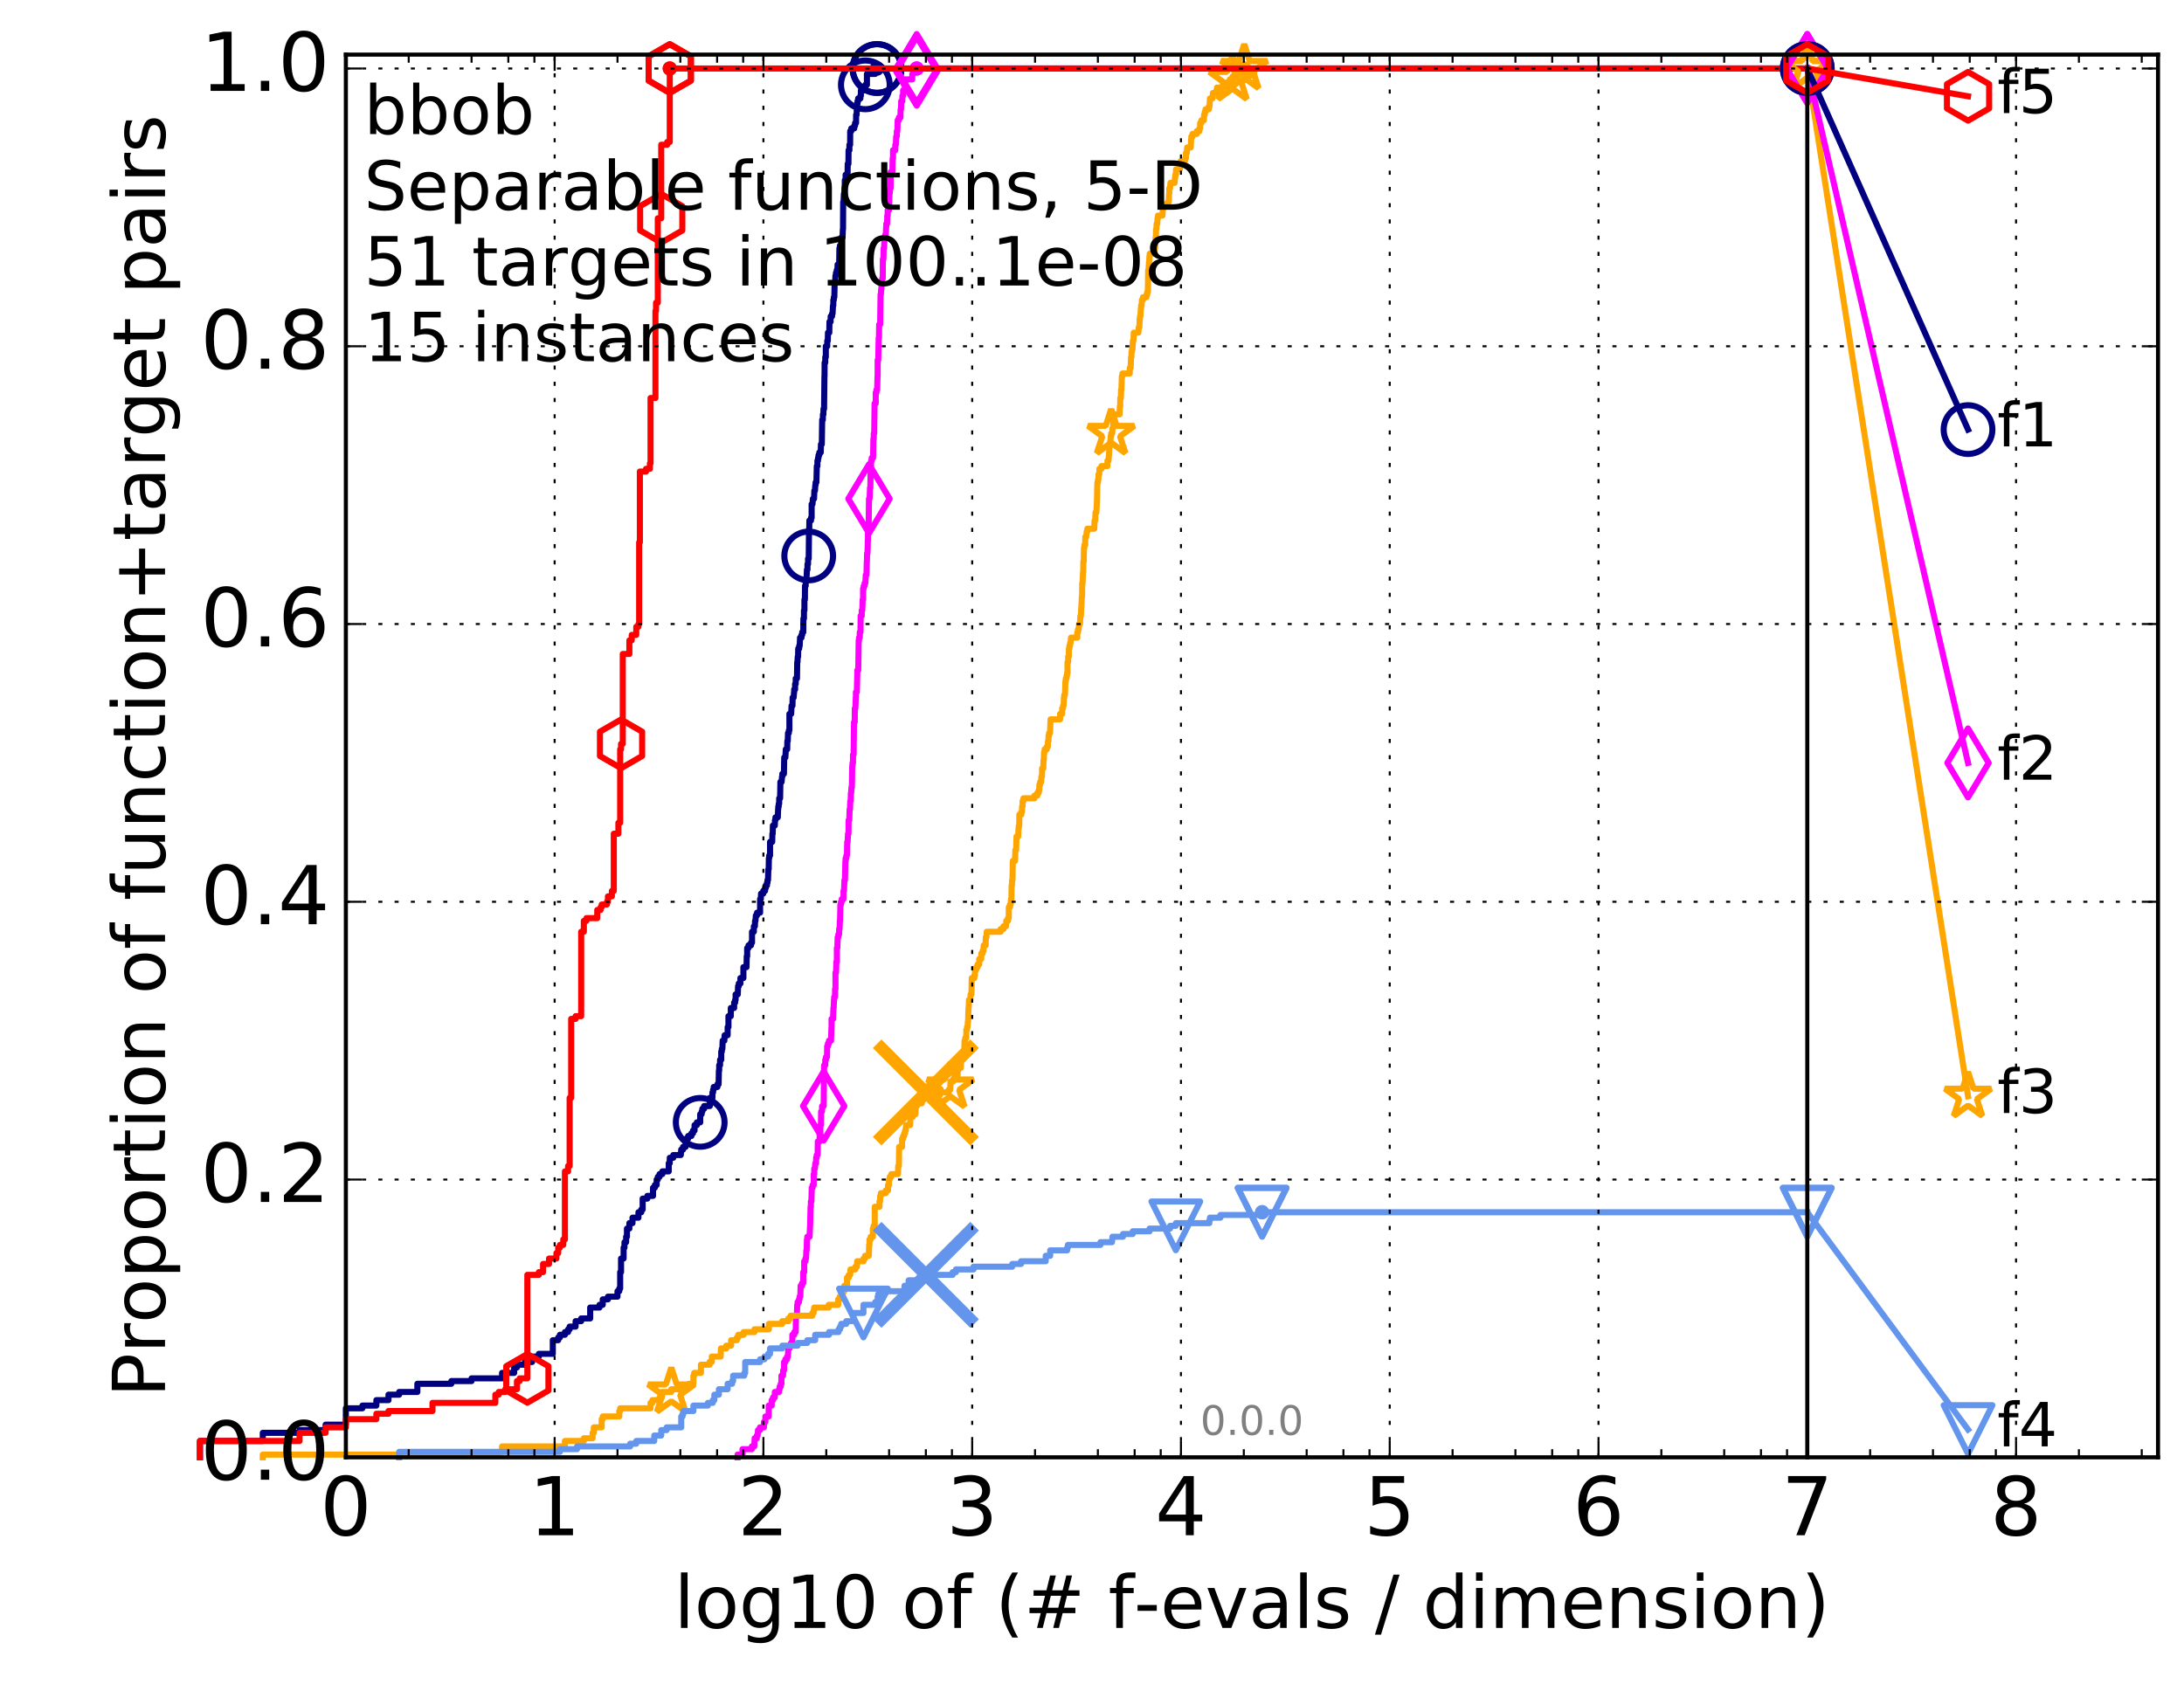 <?xml version="1.0" encoding="utf-8" standalone="no"?>
<!DOCTYPE svg PUBLIC "-//W3C//DTD SVG 1.1//EN"
  "http://www.w3.org/Graphics/SVG/1.1/DTD/svg11.dtd">
<!-- Created with matplotlib (http://matplotlib.org/) -->
<svg height="415pt" version="1.1" viewBox="0 0 538 415" width="538pt" xmlns="http://www.w3.org/2000/svg" xmlns:xlink="http://www.w3.org/1999/xlink">
 <defs>
  <style type="text/css">
*{stroke-linecap:butt;stroke-linejoin:round;stroke-miterlimit:100000;}
  </style>
 </defs>
 <g id="figure_1">
  <g id="patch_1">
   <path d="M 0 415.456 
L 538.8 415.456 
L 538.8 0 
L 0 0 
z
" style="fill:#ffffff;"/>
  </g>
  <g id="axes_1">
   <g id="patch_2">
    <path d="M 85.2 359.056 
L 531.6 359.056 
L 531.6 13.456 
L 85.2 13.456 
z
" style="fill:#ffffff;"/>
   </g>
   <g id="line2d_1">
    <defs>
     <path d="M 0 1.5 
C 0.398 1.5 0.779 1.342 1.061 1.061 
C 1.342 0.779 1.5 0.398 1.5 0 
C 1.5 -0.398 1.342 -0.779 1.061 -1.061 
C 0.779 -1.342 0.398 -1.5 0 -1.5 
C -0.398 -1.5 -0.779 -1.342 -1.061 -1.061 
C -1.342 -0.779 -1.5 -0.398 -1.5 0 
C -1.5 0.398 -1.342 0.779 -1.061 1.061 
C -0.779 1.342 -0.398 1.5 0 1.5 
z
" id="m46fd6f1b73" style="stroke:#000080;stroke-width:0.5;"/>
    </defs>
    <g>
     <use style="fill:#000080;stroke:#000080;stroke-width:0.5;" x="216.038" xlink:href="#m46fd6f1b73" y="16.878"/>
     <use style="fill:#000080;stroke:#000080;stroke-width:0.5;" x="216.038" xlink:href="#m46fd6f1b73" y="16.878"/>
    </g>
   </g>
   <g id="line2d_2">
    <path d="M 49.253 359.056 
L 49.253 355.031 
L 64.735 355.031 
L 64.735 353.018 
L 73.791 353.018 
L 73.791 352.347 
L 80.216 352.347 
L 80.216 351.005 
L 85.2 351.005 
L 85.2 346.979 
L 89.272 346.979 
L 89.272 346.309 
L 92.715 346.309 
L 92.715 344.967 
L 95.698 344.967 
L 95.698 343.625 
L 98.328 343.625 
L 98.328 342.954 
L 102.81 342.954 
L 102.81 340.941 
L 111.179 340.941 
L 111.179 340.27 
L 116.163 340.27 
L 116.163 339.599 
L 123.678 339.599 
L 123.678 338.257 
L 126.661 338.257 
L 126.661 336.915 
L 127.348 336.915 
L 127.348 336.244 
L 129.291 336.244 
L 129.291 335.574 
L 131.079 335.574 
L 131.079 334.232 
L 132.734 334.232 
L 132.734 333.561 
L 136.177 333.561 
L 136.177 330.206 
L 137.505 330.206 
L 137.505 329.535 
L 137.93 329.535 
L 137.93 328.864 
L 139.16 328.864 
L 139.16 328.193 
L 139.944 328.193 
L 139.944 327.522 
L 140.325 327.522 
L 140.325 326.851 
L 141.79 326.851 
L 141.79 325.509 
L 143.165 325.509 
L 143.165 324.839 
L 145.385 324.839 
L 145.385 322.155 
L 147.678 322.155 
L 147.678 321.484 
L 148.48 321.484 
L 148.48 320.142 
L 149.757 320.142 
L 149.757 319.471 
L 152.11 319.471 
L 152.11 318.129 
L 152.552 318.129 
L 152.552 317.458 
L 152.77 317.458 
L 152.77 313.433 
L 152.986 313.433 
L 152.986 310.078 
L 153.621 310.078 
L 153.621 307.394 
L 153.829 307.394 
L 153.829 306.052 
L 154.239 306.052 
L 154.239 304.71 
L 154.441 304.71 
L 154.441 302.698 
L 155.037 302.698 
L 155.037 301.356 
L 155.807 301.356 
L 155.807 300.014 
L 157.272 300.014 
L 157.272 298.672 
L 157.97 298.672 
L 157.97 298.001 
L 158.311 298.001 
L 158.311 295.317 
L 159.465 295.317 
L 159.465 294.646 
L 160.866 294.646 
L 160.866 292.634 
L 161.315 292.634 
L 161.315 291.963 
L 161.754 291.963 
L 161.754 290.621 
L 162.042 290.621 
L 162.042 289.95 
L 162.468 289.95 
L 162.468 289.279 
L 163.159 289.279 
L 163.159 288.608 
L 164.736 288.608 
L 164.736 286.595 
L 164.989 286.595 
L 164.989 285.253 
L 165.85 285.253 
L 165.85 284.582 
L 167.703 284.582 
L 167.814 283.24 
L 168.252 283.24 
L 168.252 282.569 
L 168.893 282.569 
L 168.998 280.557 
L 169.516 280.557 
L 169.516 279.886 
L 170.321 279.886 
L 170.321 279.215 
L 170.713 279.215 
L 170.713 278.544 
L 171.098 278.544 
L 171.098 277.202 
L 171.664 277.202 
L 171.664 276.531 
L 172.486 276.531 
L 172.486 274.518 
L 172.842 274.518 
L 172.842 273.847 
L 173.018 273.847 
L 173.018 273.176 
L 173.452 273.176 
L 173.452 272.505 
L 174.866 272.505 
L 174.866 270.493 
L 175.502 270.493 
L 175.502 269.151 
L 175.658 269.151 
L 175.658 268.48 
L 175.813 268.48 
L 175.813 267.809 
L 176.722 267.809 
L 176.722 267.138 
L 177.017 267.138 
L 177.09 263.783 
L 177.163 263.783 
L 177.163 262.441 
L 177.38 262.441 
L 177.38 261.099 
L 177.666 261.099 
L 177.666 259.087 
L 177.808 259.087 
L 177.808 258.416 
L 177.949 258.416 
L 178.019 256.403 
L 178.436 256.403 
L 178.504 255.061 
L 179.245 255.061 
L 179.245 253.048 
L 179.443 253.048 
L 179.443 250.364 
L 180.027 250.364 
L 180.027 248.352 
L 180.844 248.352 
L 180.844 247.01 
L 181.089 247.01 
L 181.089 246.339 
L 181.211 246.339 
L 181.211 244.997 
L 181.751 244.997 
L 181.81 242.984 
L 181.986 242.984 
L 181.986 242.313 
L 182.393 242.313 
L 182.393 240.971 
L 183.129 240.971 
L 183.129 238.288 
L 183.895 238.288 
L 183.949 235.604 
L 184.056 235.604 
L 184.056 233.591 
L 184.375 233.591 
L 184.375 232.92 
L 184.998 232.92 
L 184.998 232.249 
L 185.253 232.249 
L 185.253 229.565 
L 185.704 229.565 
L 185.704 228.223 
L 185.951 228.223 
L 186 226.882 
L 186.097 226.882 
L 186.195 225.54 
L 186.484 225.54 
L 186.484 224.869 
L 187.238 224.869 
L 187.238 221.514 
L 187.423 221.514 
L 187.469 220.172 
L 188.012 220.172 
L 188.012 219.501 
L 188.456 219.501 
L 188.456 218.83 
L 188.63 218.83 
L 188.63 218.159 
L 188.933 218.159 
L 188.933 217.488 
L 189.062 217.488 
L 189.062 216.818 
L 189.189 216.818 
L 189.274 214.134 
L 189.359 214.134 
L 189.401 211.45 
L 189.485 211.45 
L 189.485 210.779 
L 189.693 210.779 
L 189.693 207.424 
L 190.226 207.424 
L 190.267 205.412 
L 190.348 205.412 
L 190.388 203.399 
L 190.866 203.399 
L 190.905 202.057 
L 191.023 202.057 
L 191.023 201.386 
L 191.602 201.386 
L 191.678 199.373 
L 191.716 199.373 
L 191.716 198.702 
L 191.83 198.702 
L 191.83 198.031 
L 191.942 198.031 
L 191.942 196.689 
L 192.167 196.689 
L 192.241 192.664 
L 192.535 192.664 
L 192.644 191.322 
L 192.717 191.322 
L 192.717 190.651 
L 193.112 190.651 
L 193.184 186.625 
L 193.466 186.625 
L 193.571 184.613 
L 193.917 184.613 
L 193.951 182.6 
L 194.054 182.6 
L 194.122 180.587 
L 194.326 180.587 
L 194.326 179.916 
L 194.46 179.916 
L 194.46 175.89 
L 194.892 175.89 
L 194.99 173.878 
L 195.219 173.878 
L 195.251 171.865 
L 195.508 171.865 
L 195.604 170.523 
L 195.636 170.523 
L 195.636 169.852 
L 195.858 169.852 
L 195.858 168.51 
L 196.015 168.51 
L 196.015 167.168 
L 196.325 167.168 
L 196.387 163.143 
L 196.448 163.143 
L 196.51 161.801 
L 196.601 161.801 
L 196.632 159.788 
L 196.874 159.788 
L 196.874 159.117 
L 196.994 159.117 
L 197.083 157.104 
L 197.438 157.104 
L 197.438 156.433 
L 197.614 156.433 
L 197.614 155.762 
L 197.874 155.762 
L 197.903 152.408 
L 198.046 152.408 
L 198.046 150.395 
L 198.16 150.395 
L 198.16 147.711 
L 198.274 147.711 
L 198.302 144.356 
L 198.471 144.356 
L 198.471 143.014 
L 198.666 143.014 
L 198.777 140.331 
L 198.915 140.331 
L 198.915 138.989 
L 199.052 138.989 
L 199.052 137.647 
L 199.215 137.647 
L 199.296 130.267 
L 199.35 130.267 
L 199.377 128.254 
L 199.777 128.254 
L 199.777 127.583 
L 199.935 127.583 
L 199.935 124.228 
L 200.144 124.228 
L 200.248 122.886 
L 200.531 122.886 
L 200.607 120.873 
L 200.76 120.873 
L 200.835 119.532 
L 200.911 119.532 
L 200.911 118.861 
L 201.111 118.861 
L 201.21 114.835 
L 201.358 114.835 
L 201.358 113.493 
L 201.506 113.493 
L 201.506 112.822 
L 201.628 112.822 
L 201.628 112.151 
L 201.822 112.151 
L 201.822 111.48 
L 202.18 111.48 
L 202.228 109.468 
L 202.44 109.468 
L 202.534 103.429 
L 202.697 103.429 
L 202.72 102.087 
L 202.835 102.087 
L 202.858 100.745 
L 202.996 100.745 
L 203.087 92.694 
L 203.11 92.694 
L 203.133 89.339 
L 203.292 89.339 
L 203.292 87.998 
L 203.427 87.998 
L 203.427 85.314 
L 203.783 85.314 
L 203.783 83.972 
L 203.915 83.972 
L 203.959 81.959 
L 204.285 81.959 
L 204.329 79.275 
L 204.607 79.275 
L 204.628 77.933 
L 204.966 77.933 
L 204.966 77.263 
L 205.092 77.263 
L 205.195 75.25 
L 205.278 75.25 
L 205.278 73.908 
L 205.402 73.908 
L 205.402 73.237 
L 205.525 73.237 
L 205.606 69.882 
L 205.708 69.882 
L 205.809 67.869 
L 205.93 67.869 
L 205.93 67.198 
L 206.13 67.198 
L 206.13 66.528 
L 206.288 66.528 
L 206.328 65.186 
L 206.718 65.186 
L 206.777 61.16 
L 206.911 61.16 
L 206.911 60.489 
L 207.179 60.489 
L 207.273 58.476 
L 207.555 58.476 
L 207.629 56.463 
L 207.667 56.463 
L 207.704 49.754 
L 207.796 49.754 
L 207.888 47.741 
L 208.071 47.741 
L 208.108 44.387 
L 208.307 44.387 
L 208.307 43.045 
L 208.789 43.045 
L 208.824 40.361 
L 209 40.361 
L 209.035 37.006 
L 209.243 37.006 
L 209.243 35.664 
L 209.416 35.664 
L 209.433 32.31 
L 209.706 32.31 
L 209.706 31.639 
L 210.439 31.639 
L 210.439 30.968 
L 210.635 30.968 
L 210.635 30.297 
L 210.878 30.297 
L 210.894 28.284 
L 211.022 28.284 
L 211.086 25.6 
L 211.229 25.6 
L 211.229 24.929 
L 211.386 24.929 
L 211.386 24.258 
L 211.945 24.258 
L 211.945 23.588 
L 212.067 23.588 
L 212.067 22.246 
L 213.168 22.246 
L 213.168 20.904 
L 213.557 20.904 
L 213.557 18.22 
L 215.574 18.22 
L 215.574 17.549 
L 216.038 17.549 
L 216.038 16.878 
L 445.2 16.878 
L 445.2 16.878 
" style="fill:none;stroke:#000080;stroke-linecap:square;stroke-width:1.5;"/>
   </g>
   <g id="line2d_3">
    <defs>
     <path d="M 0 6 
C 1.591 6 3.117 5.368 4.243 4.243 
C 5.368 3.117 6 1.591 6 0 
C 6 -1.591 5.368 -3.117 4.243 -4.243 
C 3.117 -5.368 1.591 -6 0 -6 
C -1.591 -6 -3.117 -5.368 -4.243 -4.243 
C -5.368 -3.117 -6 -1.591 -6 0 
C -6 1.591 -5.368 3.117 -4.243 4.243 
C -3.117 5.368 -1.591 6 0 6 
z
" id="m2378fec5a4" style="stroke:#000080;stroke-width:1.5;"/>
    </defs>
    <g>
     <use style="fill:none;stroke:#000080;stroke-width:1.5;" x="172.486" xlink:href="#m2378fec5a4" y="276.531"/>
     <use style="fill:none;stroke:#000080;stroke-width:1.5;" x="199.215" xlink:href="#m2378fec5a4" y="136.976"/>
     <use style="fill:none;stroke:#000080;stroke-width:1.5;" x="213.168" xlink:href="#m2378fec5a4" y="20.904"/>
     <use style="fill:none;stroke:#000080;stroke-width:1.5;" x="216.038" xlink:href="#m2378fec5a4" y="16.878"/>
     <use style="fill:none;stroke:#000080;stroke-width:1.5;" x="216.038" xlink:href="#m2378fec5a4" y="16.878"/>
     <use style="fill:none;stroke:#000080;stroke-width:1.5;" x="445.2" xlink:href="#m2378fec5a4" y="16.878"/>
    </g>
   </g>
   <g id="line2d_4"/>
   <g id="line2d_5">
    <defs>
     <path d="M 0 1.5 
C 0.398 1.5 0.779 1.342 1.061 1.061 
C 1.342 0.779 1.5 0.398 1.5 0 
C 1.5 -0.398 1.342 -0.779 1.061 -1.061 
C 0.779 -1.342 0.398 -1.5 0 -1.5 
C -0.398 -1.5 -0.779 -1.342 -1.061 -1.061 
C -1.342 -0.779 -1.5 -0.398 -1.5 0 
C -1.5 0.398 -1.342 0.779 -1.061 1.061 
C -0.779 1.342 -0.398 1.5 0 1.5 
z
" id="m435919fdff" style="stroke:#ff00ff;stroke-width:0.5;"/>
    </defs>
    <g>
     <use style="fill:#ff00ff;stroke:#ff00ff;stroke-width:0.5;" x="225.822" xlink:href="#m435919fdff" y="16.878"/>
     <use style="fill:#ff00ff;stroke:#ff00ff;stroke-width:0.5;" x="225.822" xlink:href="#m435919fdff" y="16.878"/>
    </g>
   </g>
   <g id="line2d_6">
    <path d="M 181.691 359.056 
L 181.691 358.385 
L 182.905 358.385 
L 182.905 357.044 
L 185.202 357.044 
L 185.202 356.373 
L 185.803 356.373 
L 185.902 354.36 
L 186.436 354.36 
L 186.436 353.689 
L 186.628 353.689 
L 186.723 352.347 
L 187.192 352.347 
L 187.192 351.676 
L 188.191 351.676 
L 188.191 350.334 
L 188.543 350.334 
L 188.543 348.992 
L 189.359 348.992 
L 189.359 346.309 
L 190.105 346.309 
L 190.105 344.967 
L 190.428 344.967 
L 190.428 344.296 
L 190.866 344.296 
L 190.866 342.954 
L 191.905 342.954 
L 191.905 342.283 
L 192.055 342.283 
L 192.055 341.612 
L 192.315 341.612 
L 192.315 340.941 
L 192.499 340.941 
L 192.499 338.928 
L 192.898 338.928 
L 192.934 337.586 
L 193.148 337.586 
L 193.148 335.574 
L 193.466 335.574 
L 193.466 334.903 
L 193.883 334.903 
L 193.883 334.232 
L 194.088 334.232 
L 194.19 332.219 
L 194.494 332.219 
L 194.494 331.548 
L 194.859 331.548 
L 194.859 330.877 
L 195.186 330.877 
L 195.186 328.864 
L 195.668 328.864 
L 195.668 328.193 
L 196.015 328.193 
L 196.077 324.168 
L 196.294 324.168 
L 196.387 321.484 
L 196.479 321.484 
L 196.479 320.813 
L 196.813 320.813 
L 196.813 320.142 
L 196.964 320.142 
L 196.964 319.471 
L 197.143 319.471 
L 197.232 316.787 
L 197.585 316.787 
L 197.585 316.116 
L 197.874 316.116 
L 197.874 313.433 
L 198.104 313.433 
L 198.104 310.749 
L 198.415 310.749 
L 198.415 310.078 
L 198.555 310.078 
L 198.638 308.065 
L 198.722 308.065 
L 198.777 305.381 
L 198.86 305.381 
L 198.86 304.71 
L 199.431 304.71 
L 199.538 302.027 
L 199.565 302.027 
L 199.671 297.33 
L 199.751 297.33 
L 199.751 295.988 
L 199.883 295.988 
L 199.961 292.634 
L 200.17 292.634 
L 200.17 291.963 
L 200.454 291.963 
L 200.454 289.279 
L 200.582 289.279 
L 200.582 287.937 
L 200.734 287.937 
L 200.835 286.595 
L 201.036 286.595 
L 201.036 285.253 
L 201.185 285.253 
L 201.185 284.582 
L 201.408 284.582 
L 201.457 281.228 
L 201.918 281.228 
L 201.918 279.215 
L 202.085 279.215 
L 202.085 277.202 
L 202.228 277.202 
L 202.275 273.847 
L 202.487 273.847 
L 202.51 272.505 
L 202.904 272.505 
L 202.996 263.112 
L 203.019 263.112 
L 203.019 262.441 
L 203.292 262.441 
L 203.292 261.099 
L 203.472 261.099 
L 203.472 260.429 
L 203.717 260.429 
L 203.761 257.745 
L 203.959 257.745 
L 203.959 257.074 
L 204.199 257.074 
L 204.199 256.403 
L 204.713 256.403 
L 204.819 253.048 
L 204.84 253.048 
L 204.84 251.035 
L 205.216 251.035 
L 205.299 248.352 
L 205.361 248.352 
L 205.443 246.339 
L 205.484 246.339 
L 205.484 245.668 
L 205.688 245.668 
L 205.708 243.655 
L 205.809 243.655 
L 205.809 239.629 
L 205.95 239.629 
L 206.03 236.946 
L 206.15 236.946 
L 206.15 233.591 
L 206.268 233.591 
L 206.347 230.907 
L 206.504 230.907 
L 206.504 230.236 
L 206.699 230.236 
L 206.718 228.894 
L 206.815 228.894 
L 206.892 226.882 
L 206.931 226.882 
L 207.026 222.856 
L 207.16 222.856 
L 207.16 222.185 
L 207.349 222.185 
L 207.349 221.514 
L 207.778 221.514 
L 207.778 219.501 
L 207.907 219.501 
L 208.017 216.818 
L 208.144 216.818 
L 208.253 212.121 
L 208.307 212.121 
L 208.307 211.45 
L 208.487 211.45 
L 208.487 210.779 
L 208.63 210.779 
L 208.701 207.424 
L 208.807 207.424 
L 208.895 205.412 
L 209.017 205.412 
L 209.052 202.057 
L 209.209 202.057 
L 209.295 199.373 
L 209.381 199.373 
L 209.45 197.36 
L 209.553 197.36 
L 209.604 195.348 
L 209.689 195.348 
L 209.74 194.006 
L 209.841 194.006 
L 209.942 188.638 
L 210.009 188.638 
L 210.009 187.967 
L 210.125 187.967 
L 210.125 185.954 
L 210.275 185.954 
L 210.374 177.903 
L 210.554 177.903 
L 210.57 174.548 
L 210.716 174.548 
L 210.813 171.865 
L 210.845 171.865 
L 210.845 170.523 
L 211.07 170.523 
L 211.165 166.497 
L 211.181 166.497 
L 211.181 165.155 
L 211.418 165.155 
L 211.527 157.775 
L 211.605 157.775 
L 211.605 157.104 
L 211.791 157.104 
L 211.791 155.762 
L 211.976 155.762 
L 212.006 151.737 
L 212.28 151.737 
L 212.28 150.395 
L 212.415 150.395 
L 212.505 147.711 
L 212.61 147.711 
L 212.61 145.027 
L 212.758 145.027 
L 212.758 144.356 
L 212.979 144.356 
L 212.979 143.685 
L 213.168 143.685 
L 213.269 141.673 
L 213.442 141.673 
L 213.528 138.318 
L 213.557 138.318 
L 213.599 136.305 
L 213.699 136.305 
L 213.784 132.95 
L 213.812 132.95 
L 213.812 130.938 
L 213.966 130.938 
L 214.064 122.886 
L 214.217 122.886 
L 214.314 120.203 
L 214.396 120.203 
L 214.492 114.835 
L 214.574 114.835 
L 214.588 113.493 
L 214.724 113.493 
L 214.724 112.822 
L 215.073 112.822 
L 215.153 108.126 
L 215.232 108.126 
L 215.245 106.784 
L 215.351 106.784 
L 215.443 99.403 
L 215.729 99.403 
L 215.729 96.72 
L 215.897 96.72 
L 215.897 96.049 
L 216.076 96.049 
L 216.165 92.694 
L 216.19 92.694 
L 216.203 88.668 
L 216.355 88.668 
L 216.443 83.301 
L 216.518 83.301 
L 216.567 79.946 
L 216.815 79.946 
L 216.914 72.566 
L 216.987 72.566 
L 217.073 71.224 
L 217.134 71.224 
L 217.134 69.211 
L 217.339 69.211 
L 217.339 68.54 
L 217.459 68.54 
L 217.483 63.844 
L 217.626 63.844 
L 217.674 61.16 
L 217.78 61.16 
L 217.863 59.147 
L 217.91 59.147 
L 217.91 58.476 
L 218.062 58.476 
L 218.062 57.805 
L 218.201 57.805 
L 218.294 55.793 
L 218.328 55.793 
L 218.328 55.122 
L 218.523 55.122 
L 218.569 53.109 
L 218.66 53.109 
L 218.66 51.767 
L 218.998 51.767 
L 219.098 47.741 
L 219.165 47.741 
L 219.265 46.399 
L 219.397 46.399 
L 219.408 42.374 
L 219.821 42.374 
L 219.896 39.019 
L 219.982 39.019 
L 219.982 37.006 
L 220.542 37.006 
L 220.552 35.664 
L 220.677 35.664 
L 220.76 33.652 
L 220.914 33.652 
L 220.925 32.31 
L 221.057 32.31 
L 221.129 29.626 
L 221.421 29.626 
L 221.421 28.955 
L 221.809 28.955 
L 221.849 26.942 
L 221.957 26.942 
L 221.996 24.929 
L 222.287 24.929 
L 222.287 23.588 
L 222.47 23.588 
L 222.47 22.246 
L 222.905 22.246 
L 222.962 19.562 
L 224.725 19.562 
L 224.734 18.22 
L 224.906 18.22 
L 224.906 17.549 
L 225.822 17.549 
L 225.822 16.878 
L 445.2 16.878 
L 445.2 16.878 
" style="fill:none;stroke:#ff00ff;stroke-linecap:square;stroke-width:1.5;"/>
   </g>
   <g id="line2d_7">
    <defs>
     <path d="M -0 8.485 
L 5.091 0 
L 0 -8.485 
L -5.091 -0 
z
" id="m04548b0b6f" style="stroke:#ff00ff;stroke-linejoin:miter;stroke-width:1.5;"/>
    </defs>
    <g>
     <use style="fill:none;stroke:#ff00ff;stroke-linejoin:miter;stroke-width:1.5;" x="202.904" xlink:href="#m04548b0b6f" y="272.505"/>
     <use style="fill:none;stroke:#ff00ff;stroke-linejoin:miter;stroke-width:1.5;" x="214.064" xlink:href="#m04548b0b6f" y="122.886"/>
     <use style="fill:none;stroke:#ff00ff;stroke-linejoin:miter;stroke-width:1.5;" x="225.822" xlink:href="#m04548b0b6f" y="17.549"/>
     <use style="fill:none;stroke:#ff00ff;stroke-linejoin:miter;stroke-width:1.5;" x="225.822" xlink:href="#m04548b0b6f" y="16.878"/>
     <use style="fill:none;stroke:#ff00ff;stroke-linejoin:miter;stroke-width:1.5;" x="445.2" xlink:href="#m04548b0b6f" y="16.878"/>
    </g>
   </g>
   <g id="line2d_8"/>
   <g id="line2d_9">
    <defs>
     <path d="M 0 1.5 
C 0.398 1.5 0.779 1.342 1.061 1.061 
C 1.342 0.779 1.5 0.398 1.5 0 
C 1.5 -0.398 1.342 -0.779 1.061 -1.061 
C 0.779 -1.342 0.398 -1.5 0 -1.5 
C -0.398 -1.5 -0.779 -1.342 -1.061 -1.061 
C -1.342 -0.779 -1.5 -0.398 -1.5 0 
C -1.5 0.398 -1.342 0.779 -1.061 1.061 
C -0.779 1.342 -0.398 1.5 0 1.5 
z
" id="ma14948daf4" style="stroke:#ffa500;stroke-width:0.5;"/>
    </defs>
    <g>
     <use style="fill:#ffa500;stroke:#ffa500;stroke-width:0.5;" x="306.504" xlink:href="#ma14948daf4" y="16.878"/>
     <use style="fill:#ffa500;stroke:#ffa500;stroke-width:0.5;" x="306.504" xlink:href="#ma14948daf4" y="16.878"/>
    </g>
   </g>
   <g id="line2d_10">
    <path d="M 64.735 359.056 
L 64.735 358.385 
L 122.866 358.385 
L 122.866 357.714 
L 123.678 357.714 
L 123.678 356.373 
L 139.16 356.373 
L 139.16 355.031 
L 143.822 355.031 
L 143.822 354.36 
L 145.981 354.36 
L 145.981 353.018 
L 146.272 353.018 
L 146.272 351.676 
L 148.216 351.676 
L 148.216 349.663 
L 148.48 349.663 
L 148.48 348.992 
L 152.552 348.992 
L 152.552 347.65 
L 152.77 347.65 
L 152.77 346.979 
L 160.254 346.979 
L 160.254 345.638 
L 160.715 345.638 
L 160.715 344.967 
L 162.468 344.967 
L 162.468 344.296 
L 163.023 344.296 
L 163.023 342.954 
L 165.362 342.954 
L 165.362 342.283 
L 168.034 342.283 
L 168.034 341.612 
L 169.72 341.612 
L 169.72 340.941 
L 170.81 340.941 
L 170.81 338.928 
L 171.003 338.928 
L 171.003 338.257 
L 172.665 338.257 
L 172.665 336.244 
L 174.785 336.244 
L 174.785 335.574 
L 175.345 335.574 
L 175.345 334.232 
L 177.524 334.232 
L 177.595 332.219 
L 178.912 332.219 
L 178.912 331.548 
L 180.091 331.548 
L 180.091 330.206 
L 181.512 330.206 
L 181.512 329.535 
L 181.869 329.535 
L 181.869 328.864 
L 183.185 328.864 
L 183.185 328.193 
L 185.852 328.193 
L 185.852 327.522 
L 189.401 327.522 
L 189.401 326.18 
L 192.681 326.18 
L 192.681 325.509 
L 194.19 325.509 
L 194.19 324.839 
L 194.76 324.839 
L 194.76 324.168 
L 200.118 324.168 
L 200.118 323.497 
L 200.428 323.497 
L 200.428 322.826 
L 200.556 322.826 
L 200.556 322.155 
L 204.134 322.155 
L 204.134 321.484 
L 206.485 321.484 
L 206.485 320.142 
L 206.873 320.142 
L 206.873 319.471 
L 207.217 319.471 
L 207.217 318.8 
L 207.629 318.8 
L 207.629 318.129 
L 207.98 318.129 
L 207.98 316.787 
L 208.647 316.787 
L 208.647 314.774 
L 209.087 314.774 
L 209.087 314.104 
L 209.433 314.104 
L 209.501 312.762 
L 210.7 312.762 
L 210.7 312.091 
L 211.102 312.091 
L 211.149 310.749 
L 212.728 310.749 
L 212.728 310.078 
L 213.095 310.078 
L 213.095 309.407 
L 214.022 309.407 
L 214.106 306.723 
L 214.189 306.723 
L 214.189 305.381 
L 214.479 305.381 
L 214.479 304.71 
L 215.019 304.71 
L 215.019 302.698 
L 215.206 302.698 
L 215.206 302.027 
L 215.482 302.027 
L 215.482 297.33 
L 216.642 297.33 
L 216.642 295.988 
L 216.791 295.988 
L 216.828 294.646 
L 217 294.646 
L 217 293.975 
L 218.19 293.975 
L 218.19 293.304 
L 218.751 293.304 
L 218.762 291.963 
L 218.987 291.963 
L 218.987 290.621 
L 219.187 290.621 
L 219.187 289.95 
L 219.572 289.95 
L 219.572 289.279 
L 221.2 289.279 
L 221.27 287.266 
L 221.431 287.266 
L 221.492 282.569 
L 222.219 282.569 
L 222.219 280.557 
L 222.47 280.557 
L 222.47 279.886 
L 222.726 279.886 
L 222.726 279.215 
L 222.952 279.215 
L 222.952 278.544 
L 223.13 278.544 
L 223.185 277.202 
L 224.209 277.202 
L 224.262 275.189 
L 224.846 275.189 
L 224.846 274.518 
L 225.515 274.518 
L 225.54 272.505 
L 225.855 272.505 
L 225.855 271.834 
L 227.071 271.834 
L 227.071 271.164 
L 227.35 271.164 
L 227.35 269.151 
L 233.694 269.151 
L 233.694 268.48 
L 234.09 268.48 
L 234.142 266.467 
L 234.829 266.467 
L 234.829 265.796 
L 235.276 265.796 
L 235.276 265.125 
L 235.893 265.125 
L 235.893 263.783 
L 236.023 263.783 
L 236.023 263.112 
L 236.691 263.112 
L 236.727 261.099 
L 237.068 261.099 
L 237.068 259.758 
L 237.301 259.758 
L 237.301 259.087 
L 237.526 259.087 
L 237.619 256.403 
L 237.778 256.403 
L 237.778 255.732 
L 238.037 255.732 
L 238.037 253.719 
L 238.213 253.719 
L 238.213 253.048 
L 238.354 253.048 
L 238.42 251.706 
L 238.476 251.706 
L 238.574 248.352 
L 238.62 248.352 
L 238.699 246.339 
L 239.021 246.339 
L 239.103 244.997 
L 239.306 244.997 
L 239.378 240.971 
L 240.024 240.971 
L 240.024 240.3 
L 240.163 240.3 
L 240.163 238.958 
L 240.482 238.958 
L 240.482 238.288 
L 240.821 238.288 
L 240.821 237.617 
L 241.221 237.617 
L 241.221 236.275 
L 241.708 236.275 
L 241.732 234.933 
L 242.053 234.933 
L 242.053 234.262 
L 242.275 234.262 
L 242.314 232.92 
L 242.801 232.92 
L 242.831 230.907 
L 242.996 230.907 
L 243.061 229.565 
L 246.501 229.565 
L 246.501 228.894 
L 247.188 228.894 
L 247.188 228.223 
L 247.806 228.223 
L 247.883 226.882 
L 248.299 226.882 
L 248.299 226.211 
L 248.503 226.211 
L 248.503 223.527 
L 248.779 223.527 
L 248.779 222.856 
L 248.972 222.856 
L 249.048 221.514 
L 249.15 221.514 
L 249.196 218.159 
L 249.283 218.159 
L 249.323 216.818 
L 249.412 216.818 
L 249.495 212.121 
L 250.025 212.121 
L 250.122 209.437 
L 250.31 209.437 
L 250.409 206.083 
L 250.827 206.083 
L 250.897 204.07 
L 250.969 204.07 
L 250.969 203.399 
L 251.084 203.399 
L 251.1 200.715 
L 251.588 200.715 
L 251.588 200.044 
L 251.767 200.044 
L 251.767 198.702 
L 251.898 198.702 
L 251.898 197.36 
L 252.112 197.36 
L 252.112 196.689 
L 254.824 196.689 
L 254.824 196.018 
L 255.534 196.018 
L 255.534 195.348 
L 255.878 195.348 
L 255.878 194.677 
L 256.029 194.677 
L 256.029 193.335 
L 256.227 193.335 
L 256.227 192.664 
L 256.493 192.664 
L 256.526 191.322 
L 256.682 191.322 
L 256.707 189.309 
L 257.015 189.309 
L 257.047 187.296 
L 257.126 187.296 
L 257.191 185.283 
L 257.334 185.283 
L 257.334 184.613 
L 257.864 184.613 
L 257.864 183.942 
L 258.133 183.942 
L 258.145 182.6 
L 258.275 182.6 
L 258.3 181.258 
L 258.432 181.258 
L 258.432 180.587 
L 258.664 180.587 
L 258.76 177.903 
L 258.792 177.903 
L 258.792 177.232 
L 261.133 177.232 
L 261.146 175.89 
L 261.649 175.89 
L 261.649 174.548 
L 261.853 174.548 
L 261.853 173.878 
L 262.01 173.878 
L 262.085 171.865 
L 262.158 171.865 
L 262.158 171.194 
L 262.346 171.194 
L 262.446 167.839 
L 262.548 167.839 
L 262.548 167.168 
L 262.727 167.168 
L 262.727 166.497 
L 262.853 166.497 
L 262.853 165.826 
L 262.968 165.826 
L 262.968 163.143 
L 263.118 163.143 
L 263.127 161.801 
L 263.302 161.801 
L 263.311 159.788 
L 263.433 159.788 
L 263.433 159.117 
L 263.596 159.117 
L 263.596 158.446 
L 263.724 158.446 
L 263.826 157.104 
L 265.375 157.104 
L 265.375 155.762 
L 265.547 155.762 
L 265.547 155.091 
L 265.713 155.091 
L 265.821 153.749 
L 266.038 153.749 
L 266.135 151.737 
L 266.26 151.737 
L 266.349 149.724 
L 266.384 149.724 
L 266.492 147.04 
L 266.552 147.04 
L 266.59 143.685 
L 266.683 143.685 
L 266.787 141.002 
L 266.839 141.002 
L 266.873 138.318 
L 266.973 138.318 
L 267.02 134.963 
L 267.124 134.963 
L 267.124 134.292 
L 267.319 134.292 
L 267.343 132.279 
L 267.589 132.279 
L 267.692 130.938 
L 267.856 130.938 
L 267.856 130.267 
L 269.56 130.267 
L 269.632 128.254 
L 269.79 128.254 
L 269.868 126.241 
L 270.095 126.241 
L 270.204 123.557 
L 270.222 123.557 
L 270.304 119.532 
L 270.333 119.532 
L 270.333 118.861 
L 270.466 118.861 
L 270.466 118.19 
L 270.585 118.19 
L 270.611 116.848 
L 270.79 116.848 
L 270.819 115.506 
L 271.333 115.506 
L 271.333 114.835 
L 272.8 114.835 
L 272.81 113.493 
L 273.067 113.493 
L 273.159 112.151 
L 273.189 112.151 
L 273.284 110.138 
L 273.355 110.138 
L 273.445 108.797 
L 273.547 108.797 
L 273.61 107.455 
L 273.719 107.455 
L 273.719 106.784 
L 273.965 106.784 
L 274.073 105.442 
L 274.216 105.442 
L 274.216 103.429 
L 274.334 103.429 
L 274.382 102.087 
L 275.801 102.087 
L 275.864 100.074 
L 275.945 100.074 
L 275.972 98.062 
L 276.118 98.062 
L 276.16 96.049 
L 276.246 96.049 
L 276.352 92.694 
L 276.49 92.694 
L 276.49 92.023 
L 278.293 92.023 
L 278.296 90.681 
L 278.521 90.681 
L 278.614 87.998 
L 278.717 87.998 
L 278.729 86.656 
L 278.841 86.656 
L 278.841 85.985 
L 278.984 85.985 
L 279.061 83.972 
L 279.212 83.972 
L 279.292 81.959 
L 280.422 81.959 
L 280.532 80.617 
L 280.673 80.617 
L 280.741 78.604 
L 280.815 78.604 
L 280.815 77.933 
L 280.93 77.933 
L 281.029 75.921 
L 281.094 75.921 
L 281.094 75.25 
L 281.227 75.25 
L 281.308 73.908 
L 281.533 73.908 
L 281.533 73.237 
L 282.423 73.237 
L 282.423 72.566 
L 282.618 72.566 
L 282.618 71.895 
L 282.76 71.895 
L 282.837 66.528 
L 282.933 66.528 
L 283.041 64.515 
L 283.083 64.515 
L 283.144 63.173 
L 283.204 63.173 
L 283.204 62.502 
L 284.359 62.502 
L 284.371 61.16 
L 284.555 61.16 
L 284.666 58.476 
L 284.742 58.476 
L 284.771 56.463 
L 284.875 56.463 
L 284.922 55.122 
L 285.09 55.122 
L 285.132 53.78 
L 285.25 53.78 
L 285.25 53.109 
L 286.361 53.109 
L 286.469 51.096 
L 286.848 51.096 
L 286.848 50.425 
L 287.665 50.425 
L 287.665 49.754 
L 287.91 49.754 
L 287.994 47.741 
L 288.039 47.741 
L 288.039 46.399 
L 288.228 46.399 
L 288.326 45.058 
L 289.347 45.058 
L 289.436 43.716 
L 289.521 43.716 
L 289.521 43.045 
L 289.678 43.045 
L 289.69 41.703 
L 290.65 41.703 
L 290.65 41.032 
L 290.774 41.032 
L 290.829 39.69 
L 291.92 39.69 
L 291.92 39.019 
L 292.13 39.019 
L 292.143 37.677 
L 292.356 37.677 
L 292.438 36.335 
L 293.328 36.335 
L 293.404 34.323 
L 293.464 34.323 
L 293.464 33.652 
L 293.762 33.652 
L 293.762 32.981 
L 294.808 32.981 
L 294.808 32.31 
L 295.45 32.31 
L 295.45 31.639 
L 295.635 31.639 
L 295.646 30.297 
L 295.961 30.297 
L 295.961 29.626 
L 296.571 29.626 
L 296.597 28.284 
L 296.766 28.284 
L 296.766 27.613 
L 296.955 27.613 
L 296.955 26.942 
L 297.758 26.942 
L 297.758 26.271 
L 297.953 26.271 
L 298.046 24.258 
L 298.687 24.258 
L 298.785 22.917 
L 299.632 22.917 
L 299.632 22.246 
L 299.787 22.246 
L 299.787 21.575 
L 302.18 21.575 
L 302.18 20.904 
L 302.374 20.904 
L 302.374 20.233 
L 302.951 20.233 
L 302.951 19.562 
L 303.606 19.562 
L 303.606 18.891 
L 304.66 18.891 
L 304.66 18.22 
L 305.373 18.22 
L 305.373 17.549 
L 306.504 17.549 
L 306.504 16.878 
L 445.2 16.878 
L 445.2 16.878 
" style="fill:none;stroke:#ffa500;stroke-linecap:square;stroke-width:1.5;"/>
   </g>
   <g id="line2d_11">
    <defs>
     <path d="M 0 -6 
L -1.347 -1.854 
L -5.706 -1.854 
L -2.18 0.708 
L -3.527 4.854 
L -0 2.292 
L 3.527 4.854 
L 2.18 0.708 
L 5.706 -1.854 
L 1.347 -1.854 
z
" id="md879270bad" style="stroke:#ffa500;stroke-linejoin:bevel;stroke-width:1.5;"/>
    </defs>
    <g>
     <use style="fill:none;stroke:#ffa500;stroke-linejoin:bevel;stroke-width:1.5;" x="165.362" xlink:href="#md879270bad" y="342.954"/>
     <use style="fill:none;stroke:#ffa500;stroke-linejoin:bevel;stroke-width:1.5;" x="234.09" xlink:href="#md879270bad" y="267.809"/>
     <use style="fill:none;stroke:#ffa500;stroke-linejoin:bevel;stroke-width:1.5;" x="273.719" xlink:href="#md879270bad" y="106.784"/>
     <use style="fill:none;stroke:#ffa500;stroke-linejoin:bevel;stroke-width:1.5;" x="303.606" xlink:href="#md879270bad" y="19.562"/>
     <use style="fill:none;stroke:#ffa500;stroke-linejoin:bevel;stroke-width:1.5;" x="306.504" xlink:href="#md879270bad" y="16.878"/>
     <use style="fill:none;stroke:#ffa500;stroke-linejoin:bevel;stroke-width:1.5;" x="445.2" xlink:href="#md879270bad" y="16.878"/>
    </g>
   </g>
   <g id="line2d_12"/>
   <g id="line2d_13">
    <path clip-path="url(#p6178c67970)" d="M 228.076 269.151 
" style="fill:none;stroke:#ffa500;stroke-linecap:square;"/>
    <defs>
     <path d="M -12 12 
L 12 -12 
M -12 -12 
L 12 12 
" id="m10d1b61429" style="stroke:#ffa500;stroke-width:3.0;"/>
    </defs>
    <g clip-path="url(#p6178c67970)">
     <use style="fill:#ffa500;stroke:#ffa500;stroke-width:3.0;" x="228.076" xlink:href="#m10d1b61429" y="269.151"/>
    </g>
   </g>
   <g id="line2d_14">
    <defs>
     <path d="M 0 1.5 
C 0.398 1.5 0.779 1.342 1.061 1.061 
C 1.342 0.779 1.5 0.398 1.5 0 
C 1.5 -0.398 1.342 -0.779 1.061 -1.061 
C 0.779 -1.342 0.398 -1.5 0 -1.5 
C -0.398 -1.5 -0.779 -1.342 -1.061 -1.061 
C -1.342 -0.779 -1.5 -0.398 -1.5 0 
C -1.5 0.398 -1.342 0.779 -1.061 1.061 
C -0.779 1.342 -0.398 1.5 0 1.5 
z
" id="mc2916a9e3d" style="stroke:#6495ed;stroke-width:0.5;"/>
    </defs>
    <g>
     <use style="fill:#6495ed;stroke:#6495ed;stroke-width:0.5;" x="310.905" xlink:href="#mc2916a9e3d" y="298.672"/>
     <use style="fill:#6495ed;stroke:#6495ed;stroke-width:0.5;" x="310.905" xlink:href="#mc2916a9e3d" y="298.672"/>
    </g>
   </g>
   <g id="line2d_15">
    <path d="M 98.328 359.056 
L 98.328 357.714 
L 137.93 357.714 
L 137.93 357.044 
L 142.142 357.044 
L 142.142 356.373 
L 155.232 356.373 
L 155.232 355.702 
L 156.734 355.702 
L 156.734 355.031 
L 161.166 355.031 
L 161.166 353.689 
L 162.885 353.689 
L 162.885 352.347 
L 164.223 352.347 
L 164.223 351.676 
L 167.814 351.676 
L 167.814 348.992 
L 168.143 348.992 
L 168.143 348.321 
L 168.36 348.321 
L 168.36 347.65 
L 170.81 347.65 
L 170.81 346.309 
L 174.377 346.309 
L 174.377 345.638 
L 175.58 345.638 
L 175.58 344.967 
L 175.967 344.967 
L 175.967 343.625 
L 177.09 343.625 
L 177.09 342.283 
L 179.245 342.283 
L 179.245 340.941 
L 180.345 340.941 
L 180.345 340.27 
L 180.596 340.27 
L 180.596 338.928 
L 183.351 338.928 
L 183.351 338.257 
L 183.57 338.257 
L 183.57 335.574 
L 187.238 335.574 
L 187.238 334.903 
L 188.324 334.903 
L 188.324 334.232 
L 189.232 334.232 
L 189.232 333.561 
L 189.693 333.561 
L 189.693 332.219 
L 192.717 332.219 
L 192.717 331.548 
L 196.479 331.548 
L 196.479 330.877 
L 198.86 330.877 
L 198.86 330.206 
L 200.81 330.206 
L 200.81 328.864 
L 204.221 328.864 
L 204.221 328.193 
L 206.563 328.193 
L 206.563 327.522 
L 206.931 327.522 
L 206.931 326.851 
L 207.217 326.851 
L 207.217 326.18 
L 208.469 326.18 
L 208.469 325.509 
L 210.208 325.509 
L 210.208 323.497 
L 212.699 323.497 
L 212.699 321.484 
L 215.587 321.484 
L 215.587 320.813 
L 216.203 320.813 
L 216.203 319.471 
L 216.355 319.471 
L 216.355 318.8 
L 218.05 318.8 
L 218.05 318.129 
L 222.811 318.129 
L 222.811 316.787 
L 223.825 316.787 
L 223.825 315.445 
L 226.686 315.445 
L 226.686 314.104 
L 234.674 314.104 
L 234.674 313.433 
L 235.48 313.433 
L 235.48 312.762 
L 239.818 312.762 
L 239.818 312.091 
L 249.346 312.091 
L 249.346 311.42 
L 251.523 311.42 
L 251.523 310.749 
L 257.598 310.749 
L 257.598 309.407 
L 258.7 309.407 
L 258.7 308.065 
L 262.878 308.065 
L 262.878 307.394 
L 263.065 307.394 
L 263.065 306.723 
L 271.078 306.723 
L 271.078 306.052 
L 273.927 306.052 
L 274.032 304.71 
L 276.624 304.71 
L 276.624 304.039 
L 279.031 304.039 
L 279.031 303.369 
L 283.183 303.369 
L 283.183 302.698 
L 288.246 302.698 
L 288.246 302.027 
L 289.651 302.027 
L 289.651 301.356 
L 297.903 301.356 
L 297.903 300.685 
L 298.049 300.685 
L 298.049 300.014 
L 300.631 300.014 
L 300.631 299.343 
L 310.905 299.343 
L 310.905 298.672 
L 445.2 298.672 
L 445.2 298.672 
" style="fill:none;stroke:#6495ed;stroke-linecap:square;stroke-width:1.5;"/>
   </g>
   <g id="line2d_16">
    <defs>
     <path d="M -0 6 
L 6 -6 
L -6 -6 
z
" id="mbb653d8457" style="stroke:#6495ed;stroke-linejoin:miter;stroke-width:1.5;"/>
    </defs>
    <g>
     <use style="fill:none;stroke:#6495ed;stroke-linejoin:miter;stroke-width:1.5;" x="212.699" xlink:href="#mbb653d8457" y="323.497"/>
     <use style="fill:none;stroke:#6495ed;stroke-linejoin:miter;stroke-width:1.5;" x="289.651" xlink:href="#mbb653d8457" y="302.027"/>
     <use style="fill:none;stroke:#6495ed;stroke-linejoin:miter;stroke-width:1.5;" x="310.905" xlink:href="#mbb653d8457" y="298.672"/>
     <use style="fill:none;stroke:#6495ed;stroke-linejoin:miter;stroke-width:1.5;" x="310.905" xlink:href="#mbb653d8457" y="298.672"/>
     <use style="fill:none;stroke:#6495ed;stroke-linejoin:miter;stroke-width:1.5;" x="445.2" xlink:href="#mbb653d8457" y="298.672"/>
    </g>
   </g>
   <g id="line2d_17"/>
   <g id="line2d_18">
    <path clip-path="url(#p6178c67970)" d="M 228.076 314.104 
" style="fill:none;stroke:#6495ed;stroke-linecap:square;"/>
    <defs>
     <path d="M -12 12 
L 12 -12 
M -12 -12 
L 12 12 
" id="m802c69ceda" style="stroke:#6495ed;stroke-width:3.0;"/>
    </defs>
    <g clip-path="url(#p6178c67970)">
     <use style="fill:#6495ed;stroke:#6495ed;stroke-width:3.0;" x="228.076" xlink:href="#m802c69ceda" y="314.104"/>
    </g>
   </g>
   <g id="line2d_19">
    <defs>
     <path d="M 0 1.5 
C 0.398 1.5 0.779 1.342 1.061 1.061 
C 1.342 0.779 1.5 0.398 1.5 0 
C 1.5 -0.398 1.342 -0.779 1.061 -1.061 
C 0.779 -1.342 0.398 -1.5 0 -1.5 
C -0.398 -1.5 -0.779 -1.342 -1.061 -1.061 
C -1.342 -0.779 -1.5 -0.398 -1.5 0 
C -1.5 0.398 -1.342 0.779 -1.061 1.061 
C -0.779 1.342 -0.398 1.5 0 1.5 
z
" id="m22a543258d" style="stroke:#ff0000;stroke-width:0.5;"/>
    </defs>
    <g>
     <use style="fill:#ff0000;stroke:#ff0000;stroke-width:0.5;" x="164.989" xlink:href="#m22a543258d" y="16.878"/>
     <use style="fill:#ff0000;stroke:#ff0000;stroke-width:0.5;" x="164.989" xlink:href="#m22a543258d" y="16.878"/>
    </g>
   </g>
   <g id="line2d_20">
    <path d="M 49.253 359.056 
L 49.253 355.031 
L 73.791 355.031 
L 73.791 353.018 
L 80.216 353.018 
L 80.216 351.676 
L 85.2 351.676 
L 85.2 349.663 
L 92.715 349.663 
L 92.715 348.321 
L 95.698 348.321 
L 95.698 347.65 
L 106.541 347.65 
L 106.541 345.638 
L 122.023 345.638 
L 122.023 343.625 
L 122.866 343.625 
L 122.866 342.954 
L 124.462 342.954 
L 124.462 342.283 
L 127.348 342.283 
L 127.348 340.27 
L 128.015 340.27 
L 128.015 339.599 
L 129.903 339.599 
L 129.903 314.104 
L 132.734 314.104 
L 132.734 313.433 
L 133.773 313.433 
L 133.773 311.42 
L 135.247 311.42 
L 135.247 310.078 
L 137.071 310.078 
L 137.071 308.736 
L 137.505 308.736 
L 137.505 307.394 
L 137.93 307.394 
L 137.93 306.723 
L 138.757 306.723 
L 138.757 305.381 
L 139.16 305.381 
L 139.16 288.608 
L 139.944 288.608 
L 139.944 287.266 
L 140.325 287.266 
L 140.325 270.493 
L 140.701 270.493 
L 140.701 251.035 
L 141.79 251.035 
L 141.79 250.364 
L 143.165 250.364 
L 143.165 229.565 
L 143.822 229.565 
L 143.822 226.882 
L 144.461 226.882 
L 144.461 226.211 
L 147.126 226.211 
L 147.126 224.198 
L 147.948 224.198 
L 147.948 223.527 
L 148.216 223.527 
L 148.216 222.856 
L 149.507 222.856 
L 149.507 222.185 
L 149.757 222.185 
L 149.757 220.843 
L 150.728 220.843 
L 150.728 219.501 
L 151.198 219.501 
L 151.198 205.412 
L 152.332 205.412 
L 152.332 202.728 
L 152.77 202.728 
L 152.77 184.613 
L 152.986 184.613 
L 152.986 183.271 
L 153.412 183.271 
L 153.412 161.13 
L 155.037 161.13 
L 155.037 157.775 
L 155.617 157.775 
L 155.617 156.433 
L 156.734 156.433 
L 156.734 154.42 
L 157.272 154.42 
L 157.272 153.749 
L 157.449 153.749 
L 157.449 133.621 
L 157.624 133.621 
L 157.624 116.177 
L 159.141 116.177 
L 159.141 115.506 
L 160.099 115.506 
L 160.099 114.164 
L 160.254 114.164 
L 160.254 98.062 
L 161.462 98.062 
L 161.462 76.592 
L 161.609 76.592 
L 161.609 74.579 
L 162.042 74.579 
L 162.042 53.78 
L 162.885 53.78 
L 162.885 35.664 
L 164.352 35.664 
L 164.352 34.993 
L 164.989 34.993 
L 164.989 16.878 
L 445.2 16.878 
" style="fill:none;stroke:#ff0000;stroke-linecap:square;stroke-width:1.5;"/>
   </g>
   <g id="line2d_21">
    <defs>
     <path d="M 0 -6 
L -5.196 -3 
L -5.196 3 
L -0 6 
L 5.196 3 
L 5.196 -3 
z
" id="m8f74dce9c8" style="stroke:#ff0000;stroke-linejoin:miter;stroke-width:1.5;"/>
    </defs>
    <g>
     <use style="fill:none;stroke:#ff0000;stroke-linejoin:miter;stroke-width:1.5;" x="129.903" xlink:href="#m8f74dce9c8" y="339.599"/>
     <use style="fill:none;stroke:#ff0000;stroke-linejoin:miter;stroke-width:1.5;" x="152.986" xlink:href="#m8f74dce9c8" y="183.271"/>
     <use style="fill:none;stroke:#ff0000;stroke-linejoin:miter;stroke-width:1.5;" x="162.885" xlink:href="#m8f74dce9c8" y="53.78"/>
     <use style="fill:none;stroke:#ff0000;stroke-linejoin:miter;stroke-width:1.5;" x="164.989" xlink:href="#m8f74dce9c8" y="16.878"/>
     <use style="fill:none;stroke:#ff0000;stroke-linejoin:miter;stroke-width:1.5;" x="164.989" xlink:href="#m8f74dce9c8" y="16.878"/>
     <use style="fill:none;stroke:#ff0000;stroke-linejoin:miter;stroke-width:1.5;" x="445.2" xlink:href="#m8f74dce9c8" y="16.878"/>
    </g>
   </g>
   <g id="line2d_22"/>
   <g id="line2d_23">
    <path d="M 445.2 298.672 
L 484.8 352.213 
" style="fill:none;stroke:#6495ed;stroke-linecap:square;stroke-width:1.5;"/>
    <g>
     <use style="fill:none;stroke:#6495ed;stroke-linejoin:miter;stroke-width:1.5;" x="445.2" xlink:href="#mbb653d8457" y="298.672"/>
     <use style="fill:none;stroke:#6495ed;stroke-linejoin:miter;stroke-width:1.5;" x="484.8" xlink:href="#mbb653d8457" y="352.213"/>
    </g>
   </g>
   <g id="line2d_24">
    <path d="M 445.2 16.878 
L 484.8 270.09 
" style="fill:none;stroke:#ffa500;stroke-linecap:square;stroke-width:1.5;"/>
    <g>
     <use style="fill:none;stroke:#ffa500;stroke-linejoin:bevel;stroke-width:1.5;" x="445.2" xlink:href="#md879270bad" y="16.878"/>
     <use style="fill:none;stroke:#ffa500;stroke-linejoin:bevel;stroke-width:1.5;" x="484.8" xlink:href="#md879270bad" y="270.09"/>
    </g>
   </g>
   <g id="line2d_25">
    <path d="M 445.2 16.878 
L 484.8 187.967 
" style="fill:none;stroke:#ff00ff;stroke-linecap:square;stroke-width:1.5;"/>
    <g>
     <use style="fill:none;stroke:#ff00ff;stroke-linejoin:miter;stroke-width:1.5;" x="445.2" xlink:href="#m04548b0b6f" y="16.878"/>
     <use style="fill:none;stroke:#ff00ff;stroke-linejoin:miter;stroke-width:1.5;" x="484.8" xlink:href="#m04548b0b6f" y="187.967"/>
    </g>
   </g>
   <g id="line2d_26">
    <path d="M 445.2 16.878 
L 484.8 105.844 
" style="fill:none;stroke:#000080;stroke-linecap:square;stroke-width:1.5;"/>
    <g>
     <use style="fill:none;stroke:#000080;stroke-width:1.5;" x="445.2" xlink:href="#m2378fec5a4" y="16.878"/>
     <use style="fill:none;stroke:#000080;stroke-width:1.5;" x="484.8" xlink:href="#m2378fec5a4" y="105.844"/>
    </g>
   </g>
   <g id="line2d_27">
    <path d="M 445.2 16.878 
L 484.8 23.722 
" style="fill:none;stroke:#ff0000;stroke-linecap:square;stroke-width:1.5;"/>
    <g>
     <use style="fill:none;stroke:#ff0000;stroke-linejoin:miter;stroke-width:1.5;" x="445.2" xlink:href="#m8f74dce9c8" y="16.878"/>
     <use style="fill:none;stroke:#ff0000;stroke-linejoin:miter;stroke-width:1.5;" x="484.8" xlink:href="#m8f74dce9c8" y="23.722"/>
    </g>
   </g>
   <g id="line2d_28">
    <path d="M 445.2 359.056 
L 445.2 16.878 
" style="fill:none;stroke:#000000;stroke-linecap:square;"/>
   </g>
   <g id="patch_3">
    <path d="M 85.2 13.456 
L 531.6 13.456 
" style="fill:none;stroke:#000000;stroke-linecap:square;stroke-linejoin:miter;"/>
   </g>
   <g id="patch_4">
    <path d="M 531.6 359.056 
L 531.6 13.456 
" style="fill:none;stroke:#000000;stroke-linecap:square;stroke-linejoin:miter;"/>
   </g>
   <g id="patch_5">
    <path d="M 85.2 359.056 
L 531.6 359.056 
" style="fill:none;stroke:#000000;stroke-linecap:square;stroke-linejoin:miter;"/>
   </g>
   <g id="patch_6">
    <path d="M 85.2 359.056 
L 85.2 13.456 
" style="fill:none;stroke:#000000;stroke-linecap:square;stroke-linejoin:miter;"/>
   </g>
   <g id="matplotlib.axis_1">
    <g id="xtick_1">
     <g id="line2d_29">
      <path clip-path="url(#p6178c67970)" d="M 85.2 359.056 
L 85.2 13.456 
" style="fill:none;stroke:#000000;stroke-dasharray:1,3;stroke-dashoffset:0.0;stroke-width:0.5;"/>
     </g>
     <g id="line2d_30">
      <defs>
       <path d="M 0 0 
L 0 -4 
" id="m875d601f2f" style="stroke:#000000;stroke-width:0.5;"/>
      </defs>
      <g>
       <use style="stroke:#000000;stroke-width:0.5;" x="85.2" xlink:href="#m875d601f2f" y="359.056"/>
      </g>
     </g>
     <g id="line2d_31">
      <defs>
       <path d="M 0 0 
L 0 4 
" id="m3eaff951d8" style="stroke:#000000;stroke-width:0.5;"/>
      </defs>
      <g>
       <use style="stroke:#000000;stroke-width:0.5;" x="85.2" xlink:href="#m3eaff951d8" y="13.456"/>
      </g>
     </g>
     <g id="text_1">
      <!-- 0 -->
      <defs>
       <path d="M 31.781 66.406 
Q 24.172 66.406 20.328 58.906 
Q 16.5 51.422 16.5 36.375 
Q 16.5 21.391 20.328 13.891 
Q 24.172 6.391 31.781 6.391 
Q 39.453 6.391 43.281 13.891 
Q 47.125 21.391 47.125 36.375 
Q 47.125 51.422 43.281 58.906 
Q 39.453 66.406 31.781 66.406 
M 31.781 74.219 
Q 44.047 74.219 50.516 64.516 
Q 56.984 54.828 56.984 36.375 
Q 56.984 17.969 50.516 8.266 
Q 44.047 -1.422 31.781 -1.422 
Q 19.531 -1.422 13.062 8.266 
Q 6.594 17.969 6.594 36.375 
Q 6.594 54.828 13.062 64.516 
Q 19.531 74.219 31.781 74.219 
" id="BitstreamVeraSans-Roman-30"/>
      </defs>
      <g transform="translate(78.838 378.253)scale(0.2 -0.2)">
       <use xlink:href="#BitstreamVeraSans-Roman-30"/>
      </g>
     </g>
    </g>
    <g id="xtick_2">
     <g id="line2d_32">
      <path clip-path="url(#p6178c67970)" d="M 136.629 359.056 
L 136.629 13.456 
" style="fill:none;stroke:#000000;stroke-dasharray:1,3;stroke-dashoffset:0.0;stroke-width:0.5;"/>
     </g>
     <g id="line2d_33">
      <g>
       <use style="stroke:#000000;stroke-width:0.5;" x="136.629" xlink:href="#m875d601f2f" y="359.056"/>
      </g>
     </g>
     <g id="line2d_34">
      <g>
       <use style="stroke:#000000;stroke-width:0.5;" x="136.629" xlink:href="#m3eaff951d8" y="13.456"/>
      </g>
     </g>
     <g id="text_2">
      <!-- 1 -->
      <defs>
       <path d="M 12.406 8.297 
L 28.516 8.297 
L 28.516 63.922 
L 10.984 60.406 
L 10.984 69.391 
L 28.422 72.906 
L 38.281 72.906 
L 38.281 8.297 
L 54.391 8.297 
L 54.391 0 
L 12.406 0 
z
" id="BitstreamVeraSans-Roman-31"/>
      </defs>
      <g transform="translate(130.266 378.253)scale(0.2 -0.2)">
       <use xlink:href="#BitstreamVeraSans-Roman-31"/>
      </g>
     </g>
    </g>
    <g id="xtick_3">
     <g id="line2d_35">
      <path clip-path="url(#p6178c67970)" d="M 188.057 359.056 
L 188.057 13.456 
" style="fill:none;stroke:#000000;stroke-dasharray:1,3;stroke-dashoffset:0.0;stroke-width:0.5;"/>
     </g>
     <g id="line2d_36">
      <g>
       <use style="stroke:#000000;stroke-width:0.5;" x="188.057" xlink:href="#m875d601f2f" y="359.056"/>
      </g>
     </g>
     <g id="line2d_37">
      <g>
       <use style="stroke:#000000;stroke-width:0.5;" x="188.057" xlink:href="#m3eaff951d8" y="13.456"/>
      </g>
     </g>
     <g id="text_3">
      <!-- 2 -->
      <defs>
       <path d="M 19.188 8.297 
L 53.609 8.297 
L 53.609 0 
L 7.328 0 
L 7.328 8.297 
Q 12.938 14.109 22.625 23.891 
Q 32.328 33.688 34.812 36.531 
Q 39.547 41.844 41.422 45.531 
Q 43.312 49.219 43.312 52.781 
Q 43.312 58.594 39.234 62.25 
Q 35.156 65.922 28.609 65.922 
Q 23.969 65.922 18.812 64.312 
Q 13.672 62.703 7.812 59.422 
L 7.812 69.391 
Q 13.766 71.781 18.938 73 
Q 24.125 74.219 28.422 74.219 
Q 39.75 74.219 46.484 68.547 
Q 53.219 62.891 53.219 53.422 
Q 53.219 48.922 51.531 44.891 
Q 49.859 40.875 45.406 35.406 
Q 44.188 33.984 37.641 27.219 
Q 31.109 20.453 19.188 8.297 
" id="BitstreamVeraSans-Roman-32"/>
      </defs>
      <g transform="translate(181.695 378.253)scale(0.2 -0.2)">
       <use xlink:href="#BitstreamVeraSans-Roman-32"/>
      </g>
     </g>
    </g>
    <g id="xtick_4">
     <g id="line2d_38">
      <path clip-path="url(#p6178c67970)" d="M 239.486 359.056 
L 239.486 13.456 
" style="fill:none;stroke:#000000;stroke-dasharray:1,3;stroke-dashoffset:0.0;stroke-width:0.5;"/>
     </g>
     <g id="line2d_39">
      <g>
       <use style="stroke:#000000;stroke-width:0.5;" x="239.486" xlink:href="#m875d601f2f" y="359.056"/>
      </g>
     </g>
     <g id="line2d_40">
      <g>
       <use style="stroke:#000000;stroke-width:0.5;" x="239.486" xlink:href="#m3eaff951d8" y="13.456"/>
      </g>
     </g>
     <g id="text_4">
      <!-- 3 -->
      <defs>
       <path d="M 40.578 39.312 
Q 47.656 37.797 51.625 33 
Q 55.609 28.219 55.609 21.188 
Q 55.609 10.406 48.188 4.484 
Q 40.766 -1.422 27.094 -1.422 
Q 22.516 -1.422 17.656 -0.516 
Q 12.797 0.391 7.625 2.203 
L 7.625 11.719 
Q 11.719 9.328 16.594 8.109 
Q 21.484 6.891 26.812 6.891 
Q 36.078 6.891 40.938 10.547 
Q 45.797 14.203 45.797 21.188 
Q 45.797 27.641 41.281 31.266 
Q 36.766 34.906 28.719 34.906 
L 20.219 34.906 
L 20.219 43.016 
L 29.109 43.016 
Q 36.375 43.016 40.234 45.922 
Q 44.094 48.828 44.094 54.297 
Q 44.094 59.906 40.109 62.906 
Q 36.141 65.922 28.719 65.922 
Q 24.656 65.922 20.016 65.031 
Q 15.375 64.156 9.812 62.312 
L 9.812 71.094 
Q 15.438 72.656 20.344 73.438 
Q 25.25 74.219 29.594 74.219 
Q 40.828 74.219 47.359 69.109 
Q 53.906 64.016 53.906 55.328 
Q 53.906 49.266 50.438 45.094 
Q 46.969 40.922 40.578 39.312 
" id="BitstreamVeraSans-Roman-33"/>
      </defs>
      <g transform="translate(233.123 378.253)scale(0.2 -0.2)">
       <use xlink:href="#BitstreamVeraSans-Roman-33"/>
      </g>
     </g>
    </g>
    <g id="xtick_5">
     <g id="line2d_41">
      <path clip-path="url(#p6178c67970)" d="M 290.914 359.056 
L 290.914 13.456 
" style="fill:none;stroke:#000000;stroke-dasharray:1,3;stroke-dashoffset:0.0;stroke-width:0.5;"/>
     </g>
     <g id="line2d_42">
      <g>
       <use style="stroke:#000000;stroke-width:0.5;" x="290.914" xlink:href="#m875d601f2f" y="359.056"/>
      </g>
     </g>
     <g id="line2d_43">
      <g>
       <use style="stroke:#000000;stroke-width:0.5;" x="290.914" xlink:href="#m3eaff951d8" y="13.456"/>
      </g>
     </g>
     <g id="text_5">
      <!-- 4 -->
      <defs>
       <path d="M 37.797 64.312 
L 12.891 25.391 
L 37.797 25.391 
z
M 35.203 72.906 
L 47.609 72.906 
L 47.609 25.391 
L 58.016 25.391 
L 58.016 17.188 
L 47.609 17.188 
L 47.609 0 
L 37.797 0 
L 37.797 17.188 
L 4.891 17.188 
L 4.891 26.703 
z
" id="BitstreamVeraSans-Roman-34"/>
      </defs>
      <g transform="translate(284.552 378.253)scale(0.2 -0.2)">
       <use xlink:href="#BitstreamVeraSans-Roman-34"/>
      </g>
     </g>
    </g>
    <g id="xtick_6">
     <g id="line2d_44">
      <path clip-path="url(#p6178c67970)" d="M 342.343 359.056 
L 342.343 13.456 
" style="fill:none;stroke:#000000;stroke-dasharray:1,3;stroke-dashoffset:0.0;stroke-width:0.5;"/>
     </g>
     <g id="line2d_45">
      <g>
       <use style="stroke:#000000;stroke-width:0.5;" x="342.343" xlink:href="#m875d601f2f" y="359.056"/>
      </g>
     </g>
     <g id="line2d_46">
      <g>
       <use style="stroke:#000000;stroke-width:0.5;" x="342.343" xlink:href="#m3eaff951d8" y="13.456"/>
      </g>
     </g>
     <g id="text_6">
      <!-- 5 -->
      <defs>
       <path d="M 10.797 72.906 
L 49.516 72.906 
L 49.516 64.594 
L 19.828 64.594 
L 19.828 46.734 
Q 21.969 47.469 24.109 47.828 
Q 26.266 48.188 28.422 48.188 
Q 40.625 48.188 47.75 41.5 
Q 54.891 34.812 54.891 23.391 
Q 54.891 11.625 47.562 5.094 
Q 40.234 -1.422 26.906 -1.422 
Q 22.312 -1.422 17.547 -0.641 
Q 12.797 0.141 7.719 1.703 
L 7.719 11.625 
Q 12.109 9.234 16.797 8.062 
Q 21.484 6.891 26.703 6.891 
Q 35.156 6.891 40.078 11.328 
Q 45.016 15.766 45.016 23.391 
Q 45.016 31 40.078 35.438 
Q 35.156 39.891 26.703 39.891 
Q 22.75 39.891 18.812 39.016 
Q 14.891 38.141 10.797 36.281 
z
" id="BitstreamVeraSans-Roman-35"/>
      </defs>
      <g transform="translate(335.98 378.253)scale(0.2 -0.2)">
       <use xlink:href="#BitstreamVeraSans-Roman-35"/>
      </g>
     </g>
    </g>
    <g id="xtick_7">
     <g id="line2d_47">
      <path clip-path="url(#p6178c67970)" d="M 393.771 359.056 
L 393.771 13.456 
" style="fill:none;stroke:#000000;stroke-dasharray:1,3;stroke-dashoffset:0.0;stroke-width:0.5;"/>
     </g>
     <g id="line2d_48">
      <g>
       <use style="stroke:#000000;stroke-width:0.5;" x="393.771" xlink:href="#m875d601f2f" y="359.056"/>
      </g>
     </g>
     <g id="line2d_49">
      <g>
       <use style="stroke:#000000;stroke-width:0.5;" x="393.771" xlink:href="#m3eaff951d8" y="13.456"/>
      </g>
     </g>
     <g id="text_7">
      <!-- 6 -->
      <defs>
       <path d="M 33.016 40.375 
Q 26.375 40.375 22.484 35.828 
Q 18.609 31.297 18.609 23.391 
Q 18.609 15.531 22.484 10.953 
Q 26.375 6.391 33.016 6.391 
Q 39.656 6.391 43.531 10.953 
Q 47.406 15.531 47.406 23.391 
Q 47.406 31.297 43.531 35.828 
Q 39.656 40.375 33.016 40.375 
M 52.594 71.297 
L 52.594 62.312 
Q 48.875 64.062 45.094 64.984 
Q 41.312 65.922 37.594 65.922 
Q 27.828 65.922 22.672 59.328 
Q 17.531 52.734 16.797 39.406 
Q 19.672 43.656 24.016 45.922 
Q 28.375 48.188 33.594 48.188 
Q 44.578 48.188 50.953 41.516 
Q 57.328 34.859 57.328 23.391 
Q 57.328 12.156 50.688 5.359 
Q 44.047 -1.422 33.016 -1.422 
Q 20.359 -1.422 13.672 8.266 
Q 6.984 17.969 6.984 36.375 
Q 6.984 53.656 15.188 63.938 
Q 23.391 74.219 37.203 74.219 
Q 40.922 74.219 44.703 73.484 
Q 48.484 72.75 52.594 71.297 
" id="BitstreamVeraSans-Roman-36"/>
      </defs>
      <g transform="translate(387.409 378.253)scale(0.2 -0.2)">
       <use xlink:href="#BitstreamVeraSans-Roman-36"/>
      </g>
     </g>
    </g>
    <g id="xtick_8">
     <g id="line2d_50">
      <path clip-path="url(#p6178c67970)" d="M 445.2 359.056 
L 445.2 13.456 
" style="fill:none;stroke:#000000;stroke-dasharray:1,3;stroke-dashoffset:0.0;stroke-width:0.5;"/>
     </g>
     <g id="line2d_51">
      <g>
       <use style="stroke:#000000;stroke-width:0.5;" x="445.2" xlink:href="#m875d601f2f" y="359.056"/>
      </g>
     </g>
     <g id="line2d_52">
      <g>
       <use style="stroke:#000000;stroke-width:0.5;" x="445.2" xlink:href="#m3eaff951d8" y="13.456"/>
      </g>
     </g>
     <g id="text_8">
      <!-- 7 -->
      <defs>
       <path d="M 8.203 72.906 
L 55.078 72.906 
L 55.078 68.703 
L 28.609 0 
L 18.312 0 
L 43.219 64.594 
L 8.203 64.594 
z
" id="BitstreamVeraSans-Roman-37"/>
      </defs>
      <g transform="translate(438.837 378.253)scale(0.2 -0.2)">
       <use xlink:href="#BitstreamVeraSans-Roman-37"/>
      </g>
     </g>
    </g>
    <g id="xtick_9">
     <g id="line2d_53">
      <path clip-path="url(#p6178c67970)" d="M 496.629 359.056 
L 496.629 13.456 
" style="fill:none;stroke:#000000;stroke-dasharray:1,3;stroke-dashoffset:0.0;stroke-width:0.5;"/>
     </g>
     <g id="line2d_54">
      <g>
       <use style="stroke:#000000;stroke-width:0.5;" x="496.629" xlink:href="#m875d601f2f" y="359.056"/>
      </g>
     </g>
     <g id="line2d_55">
      <g>
       <use style="stroke:#000000;stroke-width:0.5;" x="496.629" xlink:href="#m3eaff951d8" y="13.456"/>
      </g>
     </g>
     <g id="text_9">
      <!-- 8 -->
      <defs>
       <path d="M 31.781 34.625 
Q 24.75 34.625 20.719 30.859 
Q 16.703 27.094 16.703 20.516 
Q 16.703 13.922 20.719 10.156 
Q 24.75 6.391 31.781 6.391 
Q 38.812 6.391 42.859 10.172 
Q 46.922 13.969 46.922 20.516 
Q 46.922 27.094 42.891 30.859 
Q 38.875 34.625 31.781 34.625 
M 21.922 38.812 
Q 15.578 40.375 12.031 44.719 
Q 8.5 49.078 8.5 55.328 
Q 8.5 64.062 14.719 69.141 
Q 20.953 74.219 31.781 74.219 
Q 42.672 74.219 48.875 69.141 
Q 55.078 64.062 55.078 55.328 
Q 55.078 49.078 51.531 44.719 
Q 48 40.375 41.703 38.812 
Q 48.828 37.156 52.797 32.312 
Q 56.781 27.484 56.781 20.516 
Q 56.781 9.906 50.312 4.234 
Q 43.844 -1.422 31.781 -1.422 
Q 19.734 -1.422 13.25 4.234 
Q 6.781 9.906 6.781 20.516 
Q 6.781 27.484 10.781 32.312 
Q 14.797 37.156 21.922 38.812 
M 18.312 54.391 
Q 18.312 48.734 21.844 45.562 
Q 25.391 42.391 31.781 42.391 
Q 38.141 42.391 41.719 45.562 
Q 45.312 48.734 45.312 54.391 
Q 45.312 60.062 41.719 63.234 
Q 38.141 66.406 31.781 66.406 
Q 25.391 66.406 21.844 63.234 
Q 18.312 60.062 18.312 54.391 
" id="BitstreamVeraSans-Roman-38"/>
      </defs>
      <g transform="translate(490.266 378.253)scale(0.2 -0.2)">
       <use xlink:href="#BitstreamVeraSans-Roman-38"/>
      </g>
     </g>
    </g>
    <g id="xtick_10">
     <g id="line2d_56">
      <defs>
       <path d="M 0 0 
L 0 -2 
" id="m24a7a712f7" style="stroke:#000000;stroke-width:0.5;"/>
      </defs>
      <g>
       <use style="stroke:#000000;stroke-width:0.5;" x="100.682" xlink:href="#m24a7a712f7" y="359.056"/>
      </g>
     </g>
     <g id="line2d_57">
      <defs>
       <path d="M 0 0 
L 0 2 
" id="m0f791358ca" style="stroke:#000000;stroke-width:0.5;"/>
      </defs>
      <g>
       <use style="stroke:#000000;stroke-width:0.5;" x="100.682" xlink:href="#m0f791358ca" y="13.456"/>
      </g>
     </g>
    </g>
    <g id="xtick_11">
     <g id="line2d_58">
      <g>
       <use style="stroke:#000000;stroke-width:0.5;" x="116.163" xlink:href="#m24a7a712f7" y="359.056"/>
      </g>
     </g>
     <g id="line2d_59">
      <g>
       <use style="stroke:#000000;stroke-width:0.5;" x="116.163" xlink:href="#m0f791358ca" y="13.456"/>
      </g>
     </g>
    </g>
    <g id="xtick_12">
     <g id="line2d_60">
      <g>
       <use style="stroke:#000000;stroke-width:0.5;" x="125.219" xlink:href="#m24a7a712f7" y="359.056"/>
      </g>
     </g>
     <g id="line2d_61">
      <g>
       <use style="stroke:#000000;stroke-width:0.5;" x="125.219" xlink:href="#m0f791358ca" y="13.456"/>
      </g>
     </g>
    </g>
    <g id="xtick_13">
     <g id="line2d_62">
      <g>
       <use style="stroke:#000000;stroke-width:0.5;" x="131.645" xlink:href="#m24a7a712f7" y="359.056"/>
      </g>
     </g>
     <g id="line2d_63">
      <g>
       <use style="stroke:#000000;stroke-width:0.5;" x="131.645" xlink:href="#m0f791358ca" y="13.456"/>
      </g>
     </g>
    </g>
    <g id="xtick_14">
     <g id="line2d_64">
      <g>
       <use style="stroke:#000000;stroke-width:0.5;" x="152.11" xlink:href="#m24a7a712f7" y="359.056"/>
      </g>
     </g>
     <g id="line2d_65">
      <g>
       <use style="stroke:#000000;stroke-width:0.5;" x="152.11" xlink:href="#m0f791358ca" y="13.456"/>
      </g>
     </g>
    </g>
    <g id="xtick_15">
     <g id="line2d_66">
      <g>
       <use style="stroke:#000000;stroke-width:0.5;" x="167.592" xlink:href="#m24a7a712f7" y="359.056"/>
      </g>
     </g>
     <g id="line2d_67">
      <g>
       <use style="stroke:#000000;stroke-width:0.5;" x="167.592" xlink:href="#m0f791358ca" y="13.456"/>
      </g>
     </g>
    </g>
    <g id="xtick_16">
     <g id="line2d_68">
      <g>
       <use style="stroke:#000000;stroke-width:0.5;" x="176.648" xlink:href="#m24a7a712f7" y="359.056"/>
      </g>
     </g>
     <g id="line2d_69">
      <g>
       <use style="stroke:#000000;stroke-width:0.5;" x="176.648" xlink:href="#m0f791358ca" y="13.456"/>
      </g>
     </g>
    </g>
    <g id="xtick_17">
     <g id="line2d_70">
      <g>
       <use style="stroke:#000000;stroke-width:0.5;" x="183.073" xlink:href="#m24a7a712f7" y="359.056"/>
      </g>
     </g>
     <g id="line2d_71">
      <g>
       <use style="stroke:#000000;stroke-width:0.5;" x="183.073" xlink:href="#m0f791358ca" y="13.456"/>
      </g>
     </g>
    </g>
    <g id="xtick_18">
     <g id="line2d_72">
      <g>
       <use style="stroke:#000000;stroke-width:0.5;" x="203.539" xlink:href="#m24a7a712f7" y="359.056"/>
      </g>
     </g>
     <g id="line2d_73">
      <g>
       <use style="stroke:#000000;stroke-width:0.5;" x="203.539" xlink:href="#m0f791358ca" y="13.456"/>
      </g>
     </g>
    </g>
    <g id="xtick_19">
     <g id="line2d_74">
      <g>
       <use style="stroke:#000000;stroke-width:0.5;" x="219.02" xlink:href="#m24a7a712f7" y="359.056"/>
      </g>
     </g>
     <g id="line2d_75">
      <g>
       <use style="stroke:#000000;stroke-width:0.5;" x="219.02" xlink:href="#m0f791358ca" y="13.456"/>
      </g>
     </g>
    </g>
    <g id="xtick_20">
     <g id="line2d_76">
      <g>
       <use style="stroke:#000000;stroke-width:0.5;" x="228.076" xlink:href="#m24a7a712f7" y="359.056"/>
      </g>
     </g>
     <g id="line2d_77">
      <g>
       <use style="stroke:#000000;stroke-width:0.5;" x="228.076" xlink:href="#m0f791358ca" y="13.456"/>
      </g>
     </g>
    </g>
    <g id="xtick_21">
     <g id="line2d_78">
      <g>
       <use style="stroke:#000000;stroke-width:0.5;" x="234.502" xlink:href="#m24a7a712f7" y="359.056"/>
      </g>
     </g>
     <g id="line2d_79">
      <g>
       <use style="stroke:#000000;stroke-width:0.5;" x="234.502" xlink:href="#m0f791358ca" y="13.456"/>
      </g>
     </g>
    </g>
    <g id="xtick_22">
     <g id="line2d_80">
      <g>
       <use style="stroke:#000000;stroke-width:0.5;" x="254.967" xlink:href="#m24a7a712f7" y="359.056"/>
      </g>
     </g>
     <g id="line2d_81">
      <g>
       <use style="stroke:#000000;stroke-width:0.5;" x="254.967" xlink:href="#m0f791358ca" y="13.456"/>
      </g>
     </g>
    </g>
    <g id="xtick_23">
     <g id="line2d_82">
      <g>
       <use style="stroke:#000000;stroke-width:0.5;" x="270.449" xlink:href="#m24a7a712f7" y="359.056"/>
      </g>
     </g>
     <g id="line2d_83">
      <g>
       <use style="stroke:#000000;stroke-width:0.5;" x="270.449" xlink:href="#m0f791358ca" y="13.456"/>
      </g>
     </g>
    </g>
    <g id="xtick_24">
     <g id="line2d_84">
      <g>
       <use style="stroke:#000000;stroke-width:0.5;" x="279.505" xlink:href="#m24a7a712f7" y="359.056"/>
      </g>
     </g>
     <g id="line2d_85">
      <g>
       <use style="stroke:#000000;stroke-width:0.5;" x="279.505" xlink:href="#m0f791358ca" y="13.456"/>
      </g>
     </g>
    </g>
    <g id="xtick_25">
     <g id="line2d_86">
      <g>
       <use style="stroke:#000000;stroke-width:0.5;" x="285.93" xlink:href="#m24a7a712f7" y="359.056"/>
      </g>
     </g>
     <g id="line2d_87">
      <g>
       <use style="stroke:#000000;stroke-width:0.5;" x="285.93" xlink:href="#m0f791358ca" y="13.456"/>
      </g>
     </g>
    </g>
    <g id="xtick_26">
     <g id="line2d_88">
      <g>
       <use style="stroke:#000000;stroke-width:0.5;" x="306.396" xlink:href="#m24a7a712f7" y="359.056"/>
      </g>
     </g>
     <g id="line2d_89">
      <g>
       <use style="stroke:#000000;stroke-width:0.5;" x="306.396" xlink:href="#m0f791358ca" y="13.456"/>
      </g>
     </g>
    </g>
    <g id="xtick_27">
     <g id="line2d_90">
      <g>
       <use style="stroke:#000000;stroke-width:0.5;" x="321.877" xlink:href="#m24a7a712f7" y="359.056"/>
      </g>
     </g>
     <g id="line2d_91">
      <g>
       <use style="stroke:#000000;stroke-width:0.5;" x="321.877" xlink:href="#m0f791358ca" y="13.456"/>
      </g>
     </g>
    </g>
    <g id="xtick_28">
     <g id="line2d_92">
      <g>
       <use style="stroke:#000000;stroke-width:0.5;" x="330.933" xlink:href="#m24a7a712f7" y="359.056"/>
      </g>
     </g>
     <g id="line2d_93">
      <g>
       <use style="stroke:#000000;stroke-width:0.5;" x="330.933" xlink:href="#m0f791358ca" y="13.456"/>
      </g>
     </g>
    </g>
    <g id="xtick_29">
     <g id="line2d_94">
      <g>
       <use style="stroke:#000000;stroke-width:0.5;" x="337.359" xlink:href="#m24a7a712f7" y="359.056"/>
      </g>
     </g>
     <g id="line2d_95">
      <g>
       <use style="stroke:#000000;stroke-width:0.5;" x="337.359" xlink:href="#m0f791358ca" y="13.456"/>
      </g>
     </g>
    </g>
    <g id="xtick_30">
     <g id="line2d_96">
      <g>
       <use style="stroke:#000000;stroke-width:0.5;" x="357.824" xlink:href="#m24a7a712f7" y="359.056"/>
      </g>
     </g>
     <g id="line2d_97">
      <g>
       <use style="stroke:#000000;stroke-width:0.5;" x="357.824" xlink:href="#m0f791358ca" y="13.456"/>
      </g>
     </g>
    </g>
    <g id="xtick_31">
     <g id="line2d_98">
      <g>
       <use style="stroke:#000000;stroke-width:0.5;" x="373.306" xlink:href="#m24a7a712f7" y="359.056"/>
      </g>
     </g>
     <g id="line2d_99">
      <g>
       <use style="stroke:#000000;stroke-width:0.5;" x="373.306" xlink:href="#m0f791358ca" y="13.456"/>
      </g>
     </g>
    </g>
    <g id="xtick_32">
     <g id="line2d_100">
      <g>
       <use style="stroke:#000000;stroke-width:0.5;" x="382.362" xlink:href="#m24a7a712f7" y="359.056"/>
      </g>
     </g>
     <g id="line2d_101">
      <g>
       <use style="stroke:#000000;stroke-width:0.5;" x="382.362" xlink:href="#m0f791358ca" y="13.456"/>
      </g>
     </g>
    </g>
    <g id="xtick_33">
     <g id="line2d_102">
      <g>
       <use style="stroke:#000000;stroke-width:0.5;" x="388.787" xlink:href="#m24a7a712f7" y="359.056"/>
      </g>
     </g>
     <g id="line2d_103">
      <g>
       <use style="stroke:#000000;stroke-width:0.5;" x="388.787" xlink:href="#m0f791358ca" y="13.456"/>
      </g>
     </g>
    </g>
    <g id="xtick_34">
     <g id="line2d_104">
      <g>
       <use style="stroke:#000000;stroke-width:0.5;" x="409.253" xlink:href="#m24a7a712f7" y="359.056"/>
      </g>
     </g>
     <g id="line2d_105">
      <g>
       <use style="stroke:#000000;stroke-width:0.5;" x="409.253" xlink:href="#m0f791358ca" y="13.456"/>
      </g>
     </g>
    </g>
    <g id="xtick_35">
     <g id="line2d_106">
      <g>
       <use style="stroke:#000000;stroke-width:0.5;" x="424.735" xlink:href="#m24a7a712f7" y="359.056"/>
      </g>
     </g>
     <g id="line2d_107">
      <g>
       <use style="stroke:#000000;stroke-width:0.5;" x="424.735" xlink:href="#m0f791358ca" y="13.456"/>
      </g>
     </g>
    </g>
    <g id="xtick_36">
     <g id="line2d_108">
      <g>
       <use style="stroke:#000000;stroke-width:0.5;" x="433.791" xlink:href="#m24a7a712f7" y="359.056"/>
      </g>
     </g>
     <g id="line2d_109">
      <g>
       <use style="stroke:#000000;stroke-width:0.5;" x="433.791" xlink:href="#m0f791358ca" y="13.456"/>
      </g>
     </g>
    </g>
    <g id="xtick_37">
     <g id="line2d_110">
      <g>
       <use style="stroke:#000000;stroke-width:0.5;" x="440.216" xlink:href="#m24a7a712f7" y="359.056"/>
      </g>
     </g>
     <g id="line2d_111">
      <g>
       <use style="stroke:#000000;stroke-width:0.5;" x="440.216" xlink:href="#m0f791358ca" y="13.456"/>
      </g>
     </g>
    </g>
    <g id="xtick_38">
     <g id="line2d_112">
      <g>
       <use style="stroke:#000000;stroke-width:0.5;" x="460.682" xlink:href="#m24a7a712f7" y="359.056"/>
      </g>
     </g>
     <g id="line2d_113">
      <g>
       <use style="stroke:#000000;stroke-width:0.5;" x="460.682" xlink:href="#m0f791358ca" y="13.456"/>
      </g>
     </g>
    </g>
    <g id="xtick_39">
     <g id="line2d_114">
      <g>
       <use style="stroke:#000000;stroke-width:0.5;" x="476.163" xlink:href="#m24a7a712f7" y="359.056"/>
      </g>
     </g>
     <g id="line2d_115">
      <g>
       <use style="stroke:#000000;stroke-width:0.5;" x="476.163" xlink:href="#m0f791358ca" y="13.456"/>
      </g>
     </g>
    </g>
    <g id="xtick_40">
     <g id="line2d_116">
      <g>
       <use style="stroke:#000000;stroke-width:0.5;" x="485.219" xlink:href="#m24a7a712f7" y="359.056"/>
      </g>
     </g>
     <g id="line2d_117">
      <g>
       <use style="stroke:#000000;stroke-width:0.5;" x="485.219" xlink:href="#m0f791358ca" y="13.456"/>
      </g>
     </g>
    </g>
    <g id="xtick_41">
     <g id="line2d_118">
      <g>
       <use style="stroke:#000000;stroke-width:0.5;" x="491.645" xlink:href="#m24a7a712f7" y="359.056"/>
      </g>
     </g>
     <g id="line2d_119">
      <g>
       <use style="stroke:#000000;stroke-width:0.5;" x="491.645" xlink:href="#m0f791358ca" y="13.456"/>
      </g>
     </g>
    </g>
    <g id="xtick_42">
     <g id="line2d_120">
      <g>
       <use style="stroke:#000000;stroke-width:0.5;" x="512.11" xlink:href="#m24a7a712f7" y="359.056"/>
      </g>
     </g>
     <g id="line2d_121">
      <g>
       <use style="stroke:#000000;stroke-width:0.5;" x="512.11" xlink:href="#m0f791358ca" y="13.456"/>
      </g>
     </g>
    </g>
    <g id="xtick_43">
     <g id="line2d_122">
      <g>
       <use style="stroke:#000000;stroke-width:0.5;" x="527.592" xlink:href="#m24a7a712f7" y="359.056"/>
      </g>
     </g>
     <g id="line2d_123">
      <g>
       <use style="stroke:#000000;stroke-width:0.5;" x="527.592" xlink:href="#m0f791358ca" y="13.456"/>
      </g>
     </g>
    </g>
    <g id="text_10">
     <!-- log10 of (# f-evals / dimension) -->
     <defs>
      <path id="BitstreamVeraSans-Roman-20"/>
      <path d="M 51.125 44 
L 36.922 44 
L 32.812 27.688 
L 47.125 27.688 
z
M 43.797 71.781 
L 38.719 51.516 
L 52.984 51.516 
L 58.109 71.781 
L 65.922 71.781 
L 60.891 51.516 
L 76.125 51.516 
L 76.125 44 
L 58.984 44 
L 54.984 27.688 
L 70.516 27.688 
L 70.516 20.219 
L 53.078 20.219 
L 48 0 
L 40.188 0 
L 45.219 20.219 
L 30.906 20.219 
L 25.875 0 
L 18.016 0 
L 23.094 20.219 
L 7.719 20.219 
L 7.719 27.688 
L 24.906 27.688 
L 29 44 
L 13.281 44 
L 13.281 51.516 
L 30.906 51.516 
L 35.891 71.781 
z
" id="BitstreamVeraSans-Roman-23"/>
      <path d="M 52 44.188 
Q 55.375 50.25 60.062 53.125 
Q 64.75 56 71.094 56 
Q 79.641 56 84.281 50.016 
Q 88.922 44.047 88.922 33.016 
L 88.922 0 
L 79.891 0 
L 79.891 32.719 
Q 79.891 40.578 77.094 44.375 
Q 74.312 48.188 68.609 48.188 
Q 61.625 48.188 57.562 43.547 
Q 53.516 38.922 53.516 30.906 
L 53.516 0 
L 44.484 0 
L 44.484 32.719 
Q 44.484 40.625 41.703 44.406 
Q 38.922 48.188 33.109 48.188 
Q 26.219 48.188 22.156 43.531 
Q 18.109 38.875 18.109 30.906 
L 18.109 0 
L 9.078 0 
L 9.078 54.688 
L 18.109 54.688 
L 18.109 46.188 
Q 21.188 51.219 25.484 53.609 
Q 29.781 56 35.688 56 
Q 41.656 56 45.828 52.969 
Q 50 49.953 52 44.188 
" id="BitstreamVeraSans-Roman-6d"/>
      <path d="M 54.891 33.016 
L 54.891 0 
L 45.906 0 
L 45.906 32.719 
Q 45.906 40.484 42.875 44.328 
Q 39.844 48.188 33.797 48.188 
Q 26.516 48.188 22.312 43.547 
Q 18.109 38.922 18.109 30.906 
L 18.109 0 
L 9.078 0 
L 9.078 54.688 
L 18.109 54.688 
L 18.109 46.188 
Q 21.344 51.125 25.703 53.562 
Q 30.078 56 35.797 56 
Q 45.219 56 50.047 50.172 
Q 54.891 44.344 54.891 33.016 
" id="BitstreamVeraSans-Roman-6e"/>
      <path d="M 31 75.875 
Q 24.469 64.656 21.281 53.656 
Q 18.109 42.672 18.109 31.391 
Q 18.109 20.125 21.312 9.062 
Q 24.516 -2 31 -13.188 
L 23.188 -13.188 
Q 15.875 -1.703 12.234 9.375 
Q 8.594 20.453 8.594 31.391 
Q 8.594 42.281 12.203 53.312 
Q 15.828 64.359 23.188 75.875 
z
" id="BitstreamVeraSans-Roman-28"/>
      <path d="M 30.609 48.391 
Q 23.391 48.391 19.188 42.75 
Q 14.984 37.109 14.984 27.297 
Q 14.984 17.484 19.156 11.844 
Q 23.344 6.203 30.609 6.203 
Q 37.797 6.203 41.984 11.859 
Q 46.188 17.531 46.188 27.297 
Q 46.188 37.016 41.984 42.703 
Q 37.797 48.391 30.609 48.391 
M 30.609 56 
Q 42.328 56 49.016 48.375 
Q 55.719 40.766 55.719 27.297 
Q 55.719 13.875 49.016 6.219 
Q 42.328 -1.422 30.609 -1.422 
Q 18.844 -1.422 12.172 6.219 
Q 5.516 13.875 5.516 27.297 
Q 5.516 40.766 12.172 48.375 
Q 18.844 56 30.609 56 
" id="BitstreamVeraSans-Roman-6f"/>
      <path d="M 9.422 75.984 
L 18.406 75.984 
L 18.406 0 
L 9.422 0 
z
" id="BitstreamVeraSans-Roman-6c"/>
      <path d="M 2.984 54.688 
L 12.5 54.688 
L 29.594 8.797 
L 46.688 54.688 
L 56.203 54.688 
L 35.688 0 
L 23.484 0 
z
" id="BitstreamVeraSans-Roman-76"/>
      <path d="M 9.422 54.688 
L 18.406 54.688 
L 18.406 0 
L 9.422 0 
z
M 9.422 75.984 
L 18.406 75.984 
L 18.406 64.594 
L 9.422 64.594 
z
" id="BitstreamVeraSans-Roman-69"/>
      <path d="M 4.891 31.391 
L 31.203 31.391 
L 31.203 23.391 
L 4.891 23.391 
z
" id="BitstreamVeraSans-Roman-2d"/>
      <path d="M 25.391 72.906 
L 33.688 72.906 
L 8.297 -9.281 
L 0 -9.281 
z
" id="BitstreamVeraSans-Roman-2f"/>
      <path d="M 56.203 29.594 
L 56.203 25.203 
L 14.891 25.203 
Q 15.484 15.922 20.484 11.062 
Q 25.484 6.203 34.422 6.203 
Q 39.594 6.203 44.453 7.469 
Q 49.312 8.734 54.109 11.281 
L 54.109 2.781 
Q 49.266 0.734 44.188 -0.344 
Q 39.109 -1.422 33.891 -1.422 
Q 20.797 -1.422 13.156 6.188 
Q 5.516 13.812 5.516 26.812 
Q 5.516 40.234 12.766 48.109 
Q 20.016 56 32.328 56 
Q 43.359 56 49.781 48.891 
Q 56.203 41.797 56.203 29.594 
M 47.219 32.234 
Q 47.125 39.594 43.094 43.984 
Q 39.062 48.391 32.422 48.391 
Q 24.906 48.391 20.391 44.141 
Q 15.875 39.891 15.188 32.172 
z
" id="BitstreamVeraSans-Roman-65"/>
      <path d="M 45.406 46.391 
L 45.406 75.984 
L 54.391 75.984 
L 54.391 0 
L 45.406 0 
L 45.406 8.203 
Q 42.578 3.328 38.25 0.953 
Q 33.938 -1.422 27.875 -1.422 
Q 17.969 -1.422 11.734 6.484 
Q 5.516 14.406 5.516 27.297 
Q 5.516 40.188 11.734 48.094 
Q 17.969 56 27.875 56 
Q 33.938 56 38.25 53.625 
Q 42.578 51.266 45.406 46.391 
M 14.797 27.297 
Q 14.797 17.391 18.875 11.75 
Q 22.953 6.109 30.078 6.109 
Q 37.203 6.109 41.297 11.75 
Q 45.406 17.391 45.406 27.297 
Q 45.406 37.203 41.297 42.844 
Q 37.203 48.484 30.078 48.484 
Q 22.953 48.484 18.875 42.844 
Q 14.797 37.203 14.797 27.297 
" id="BitstreamVeraSans-Roman-64"/>
      <path d="M 45.406 27.984 
Q 45.406 37.75 41.375 43.109 
Q 37.359 48.484 30.078 48.484 
Q 22.859 48.484 18.828 43.109 
Q 14.797 37.75 14.797 27.984 
Q 14.797 18.266 18.828 12.891 
Q 22.859 7.516 30.078 7.516 
Q 37.359 7.516 41.375 12.891 
Q 45.406 18.266 45.406 27.984 
M 54.391 6.781 
Q 54.391 -7.172 48.188 -13.984 
Q 42 -20.797 29.203 -20.797 
Q 24.469 -20.797 20.266 -20.094 
Q 16.062 -19.391 12.109 -17.922 
L 12.109 -9.188 
Q 16.062 -11.328 19.922 -12.344 
Q 23.781 -13.375 27.781 -13.375 
Q 36.625 -13.375 41.016 -8.766 
Q 45.406 -4.156 45.406 5.172 
L 45.406 9.625 
Q 42.625 4.781 38.281 2.391 
Q 33.938 0 27.875 0 
Q 17.828 0 11.672 7.656 
Q 5.516 15.328 5.516 27.984 
Q 5.516 40.672 11.672 48.328 
Q 17.828 56 27.875 56 
Q 33.938 56 38.281 53.609 
Q 42.625 51.219 45.406 46.391 
L 45.406 54.688 
L 54.391 54.688 
z
" id="BitstreamVeraSans-Roman-67"/>
      <path d="M 37.109 75.984 
L 37.109 68.5 
L 28.516 68.5 
Q 23.688 68.5 21.797 66.547 
Q 19.922 64.594 19.922 59.516 
L 19.922 54.688 
L 34.719 54.688 
L 34.719 47.703 
L 19.922 47.703 
L 19.922 0 
L 10.891 0 
L 10.891 47.703 
L 2.297 47.703 
L 2.297 54.688 
L 10.891 54.688 
L 10.891 58.5 
Q 10.891 67.625 15.141 71.797 
Q 19.391 75.984 28.609 75.984 
z
" id="BitstreamVeraSans-Roman-66"/>
      <path d="M 34.281 27.484 
Q 23.391 27.484 19.188 25 
Q 14.984 22.516 14.984 16.5 
Q 14.984 11.719 18.141 8.906 
Q 21.297 6.109 26.703 6.109 
Q 34.188 6.109 38.703 11.406 
Q 43.219 16.703 43.219 25.484 
L 43.219 27.484 
z
M 52.203 31.203 
L 52.203 0 
L 43.219 0 
L 43.219 8.297 
Q 40.141 3.328 35.547 0.953 
Q 30.953 -1.422 24.312 -1.422 
Q 15.922 -1.422 10.953 3.297 
Q 6 8.016 6 15.922 
Q 6 25.141 12.172 29.828 
Q 18.359 34.516 30.609 34.516 
L 43.219 34.516 
L 43.219 35.406 
Q 43.219 41.609 39.141 45 
Q 35.062 48.391 27.688 48.391 
Q 23 48.391 18.547 47.266 
Q 14.109 46.141 10.016 43.891 
L 10.016 52.203 
Q 14.938 54.109 19.578 55.047 
Q 24.219 56 28.609 56 
Q 40.484 56 46.344 49.844 
Q 52.203 43.703 52.203 31.203 
" id="BitstreamVeraSans-Roman-61"/>
      <path d="M 44.281 53.078 
L 44.281 44.578 
Q 40.484 46.531 36.375 47.5 
Q 32.281 48.484 27.875 48.484 
Q 21.188 48.484 17.844 46.438 
Q 14.5 44.391 14.5 40.281 
Q 14.5 37.156 16.891 35.375 
Q 19.281 33.594 26.516 31.984 
L 29.594 31.297 
Q 39.156 29.25 43.188 25.516 
Q 47.219 21.781 47.219 15.094 
Q 47.219 7.469 41.188 3.016 
Q 35.156 -1.422 24.609 -1.422 
Q 20.219 -1.422 15.453 -0.562 
Q 10.688 0.297 5.422 2 
L 5.422 11.281 
Q 10.406 8.688 15.234 7.391 
Q 20.062 6.109 24.812 6.109 
Q 31.156 6.109 34.562 8.281 
Q 37.984 10.453 37.984 14.406 
Q 37.984 18.062 35.516 20.016 
Q 33.062 21.969 24.703 23.781 
L 21.578 24.516 
Q 13.234 26.266 9.516 29.906 
Q 5.812 33.547 5.812 39.891 
Q 5.812 47.609 11.281 51.797 
Q 16.75 56 26.812 56 
Q 31.781 56 36.172 55.266 
Q 40.578 54.547 44.281 53.078 
" id="BitstreamVeraSans-Roman-73"/>
      <path d="M 8.016 75.875 
L 15.828 75.875 
Q 23.141 64.359 26.781 53.312 
Q 30.422 42.281 30.422 31.391 
Q 30.422 20.453 26.781 9.375 
Q 23.141 -1.703 15.828 -13.188 
L 8.016 -13.188 
Q 14.5 -2 17.703 9.062 
Q 20.906 20.125 20.906 31.391 
Q 20.906 42.672 17.703 53.656 
Q 14.5 64.656 8.016 75.875 
" id="BitstreamVeraSans-Roman-29"/>
     </defs>
     <g transform="translate(166.055 401.09)scale(0.18 -0.18)">
      <use xlink:href="#BitstreamVeraSans-Roman-6c"/>
      <use x="27.783" xlink:href="#BitstreamVeraSans-Roman-6f"/>
      <use x="88.965" xlink:href="#BitstreamVeraSans-Roman-67"/>
      <use x="152.441" xlink:href="#BitstreamVeraSans-Roman-31"/>
      <use x="216.064" xlink:href="#BitstreamVeraSans-Roman-30"/>
      <use x="279.688" xlink:href="#BitstreamVeraSans-Roman-20"/>
      <use x="311.475" xlink:href="#BitstreamVeraSans-Roman-6f"/>
      <use x="372.656" xlink:href="#BitstreamVeraSans-Roman-66"/>
      <use x="407.861" xlink:href="#BitstreamVeraSans-Roman-20"/>
      <use x="439.648" xlink:href="#BitstreamVeraSans-Roman-28"/>
      <use x="478.662" xlink:href="#BitstreamVeraSans-Roman-23"/>
      <use x="562.451" xlink:href="#BitstreamVeraSans-Roman-20"/>
      <use x="594.238" xlink:href="#BitstreamVeraSans-Roman-66"/>
      <use x="629.365" xlink:href="#BitstreamVeraSans-Roman-2d"/>
      <use x="665.449" xlink:href="#BitstreamVeraSans-Roman-65"/>
      <use x="726.973" xlink:href="#BitstreamVeraSans-Roman-76"/>
      <use x="786.152" xlink:href="#BitstreamVeraSans-Roman-61"/>
      <use x="847.432" xlink:href="#BitstreamVeraSans-Roman-6c"/>
      <use x="875.215" xlink:href="#BitstreamVeraSans-Roman-73"/>
      <use x="927.314" xlink:href="#BitstreamVeraSans-Roman-20"/>
      <use x="959.102" xlink:href="#BitstreamVeraSans-Roman-2f"/>
      <use x="992.793" xlink:href="#BitstreamVeraSans-Roman-20"/>
      <use x="1024.58" xlink:href="#BitstreamVeraSans-Roman-64"/>
      <use x="1088.057" xlink:href="#BitstreamVeraSans-Roman-69"/>
      <use x="1115.84" xlink:href="#BitstreamVeraSans-Roman-6d"/>
      <use x="1213.252" xlink:href="#BitstreamVeraSans-Roman-65"/>
      <use x="1274.775" xlink:href="#BitstreamVeraSans-Roman-6e"/>
      <use x="1338.154" xlink:href="#BitstreamVeraSans-Roman-73"/>
      <use x="1390.254" xlink:href="#BitstreamVeraSans-Roman-69"/>
      <use x="1418.037" xlink:href="#BitstreamVeraSans-Roman-6f"/>
      <use x="1479.219" xlink:href="#BitstreamVeraSans-Roman-6e"/>
      <use x="1542.598" xlink:href="#BitstreamVeraSans-Roman-29"/>
     </g>
    </g>
   </g>
   <g id="matplotlib.axis_2">
    <g id="ytick_1">
     <g id="line2d_124">
      <path clip-path="url(#p6178c67970)" d="M 85.2 359.056 
L 531.6 359.056 
" style="fill:none;stroke:#000000;stroke-dasharray:1,3;stroke-dashoffset:0.0;stroke-width:0.5;"/>
     </g>
     <g id="line2d_125">
      <defs>
       <path d="M 0 0 
L 4 0 
" id="mdd372d662c" style="stroke:#000000;stroke-width:0.5;"/>
      </defs>
      <g>
       <use style="stroke:#000000;stroke-width:0.5;" x="85.2" xlink:href="#mdd372d662c" y="359.056"/>
      </g>
     </g>
     <g id="line2d_126">
      <defs>
       <path d="M 0 0 
L -4 0 
" id="m67239412c5" style="stroke:#000000;stroke-width:0.5;"/>
      </defs>
      <g>
       <use style="stroke:#000000;stroke-width:0.5;" x="531.6" xlink:href="#m67239412c5" y="359.056"/>
      </g>
     </g>
     <g id="text_11">
      <!-- 0.0 -->
      <defs>
       <path d="M 10.688 12.406 
L 21 12.406 
L 21 0 
L 10.688 0 
z
" id="BitstreamVeraSans-Roman-2e"/>
      </defs>
      <g transform="translate(49.394 364.575)scale(0.2 -0.2)">
       <use xlink:href="#BitstreamVeraSans-Roman-30"/>
       <use x="63.623" xlink:href="#BitstreamVeraSans-Roman-2e"/>
       <use x="95.41" xlink:href="#BitstreamVeraSans-Roman-30"/>
      </g>
     </g>
    </g>
    <g id="ytick_2">
     <g id="line2d_127">
      <path clip-path="url(#p6178c67970)" d="M 85.2 290.621 
L 531.6 290.621 
" style="fill:none;stroke:#000000;stroke-dasharray:1,3;stroke-dashoffset:0.0;stroke-width:0.5;"/>
     </g>
     <g id="line2d_128">
      <g>
       <use style="stroke:#000000;stroke-width:0.5;" x="85.2" xlink:href="#mdd372d662c" y="290.621"/>
      </g>
     </g>
     <g id="line2d_129">
      <g>
       <use style="stroke:#000000;stroke-width:0.5;" x="531.6" xlink:href="#m67239412c5" y="290.621"/>
      </g>
     </g>
     <g id="text_12">
      <!-- 0.2 -->
      <g transform="translate(49.394 296.139)scale(0.2 -0.2)">
       <use xlink:href="#BitstreamVeraSans-Roman-30"/>
       <use x="63.623" xlink:href="#BitstreamVeraSans-Roman-2e"/>
       <use x="95.41" xlink:href="#BitstreamVeraSans-Roman-32"/>
      </g>
     </g>
    </g>
    <g id="ytick_3">
     <g id="line2d_130">
      <path clip-path="url(#p6178c67970)" d="M 85.2 222.185 
L 531.6 222.185 
" style="fill:none;stroke:#000000;stroke-dasharray:1,3;stroke-dashoffset:0.0;stroke-width:0.5;"/>
     </g>
     <g id="line2d_131">
      <g>
       <use style="stroke:#000000;stroke-width:0.5;" x="85.2" xlink:href="#mdd372d662c" y="222.185"/>
      </g>
     </g>
     <g id="line2d_132">
      <g>
       <use style="stroke:#000000;stroke-width:0.5;" x="531.6" xlink:href="#m67239412c5" y="222.185"/>
      </g>
     </g>
     <g id="text_13">
      <!-- 0.4 -->
      <g transform="translate(49.394 227.704)scale(0.2 -0.2)">
       <use xlink:href="#BitstreamVeraSans-Roman-30"/>
       <use x="63.623" xlink:href="#BitstreamVeraSans-Roman-2e"/>
       <use x="95.41" xlink:href="#BitstreamVeraSans-Roman-34"/>
      </g>
     </g>
    </g>
    <g id="ytick_4">
     <g id="line2d_133">
      <path clip-path="url(#p6178c67970)" d="M 85.2 153.749 
L 531.6 153.749 
" style="fill:none;stroke:#000000;stroke-dasharray:1,3;stroke-dashoffset:0.0;stroke-width:0.5;"/>
     </g>
     <g id="line2d_134">
      <g>
       <use style="stroke:#000000;stroke-width:0.5;" x="85.2" xlink:href="#mdd372d662c" y="153.749"/>
      </g>
     </g>
     <g id="line2d_135">
      <g>
       <use style="stroke:#000000;stroke-width:0.5;" x="531.6" xlink:href="#m67239412c5" y="153.749"/>
      </g>
     </g>
     <g id="text_14">
      <!-- 0.6 -->
      <g transform="translate(49.394 159.268)scale(0.2 -0.2)">
       <use xlink:href="#BitstreamVeraSans-Roman-30"/>
       <use x="63.623" xlink:href="#BitstreamVeraSans-Roman-2e"/>
       <use x="95.41" xlink:href="#BitstreamVeraSans-Roman-36"/>
      </g>
     </g>
    </g>
    <g id="ytick_5">
     <g id="line2d_136">
      <path clip-path="url(#p6178c67970)" d="M 85.2 85.314 
L 531.6 85.314 
" style="fill:none;stroke:#000000;stroke-dasharray:1,3;stroke-dashoffset:0.0;stroke-width:0.5;"/>
     </g>
     <g id="line2d_137">
      <g>
       <use style="stroke:#000000;stroke-width:0.5;" x="85.2" xlink:href="#mdd372d662c" y="85.314"/>
      </g>
     </g>
     <g id="line2d_138">
      <g>
       <use style="stroke:#000000;stroke-width:0.5;" x="531.6" xlink:href="#m67239412c5" y="85.314"/>
      </g>
     </g>
     <g id="text_15">
      <!-- 0.8 -->
      <g transform="translate(49.394 90.833)scale(0.2 -0.2)">
       <use xlink:href="#BitstreamVeraSans-Roman-30"/>
       <use x="63.623" xlink:href="#BitstreamVeraSans-Roman-2e"/>
       <use x="95.41" xlink:href="#BitstreamVeraSans-Roman-38"/>
      </g>
     </g>
    </g>
    <g id="ytick_6">
     <g id="line2d_139">
      <path clip-path="url(#p6178c67970)" d="M 85.2 16.878 
L 531.6 16.878 
" style="fill:none;stroke:#000000;stroke-dasharray:1,3;stroke-dashoffset:0.0;stroke-width:0.5;"/>
     </g>
     <g id="line2d_140">
      <g>
       <use style="stroke:#000000;stroke-width:0.5;" x="85.2" xlink:href="#mdd372d662c" y="16.878"/>
      </g>
     </g>
     <g id="line2d_141">
      <g>
       <use style="stroke:#000000;stroke-width:0.5;" x="531.6" xlink:href="#m67239412c5" y="16.878"/>
      </g>
     </g>
     <g id="text_16">
      <!-- 1.0 -->
      <g transform="translate(49.394 22.397)scale(0.2 -0.2)">
       <use xlink:href="#BitstreamVeraSans-Roman-31"/>
       <use x="63.623" xlink:href="#BitstreamVeraSans-Roman-2e"/>
       <use x="95.41" xlink:href="#BitstreamVeraSans-Roman-30"/>
      </g>
     </g>
    </g>
    <g id="text_17">
     <!-- Proportion of function+target pairs -->
     <defs>
      <path d="M 19.672 64.797 
L 19.672 37.406 
L 32.078 37.406 
Q 38.969 37.406 42.719 40.969 
Q 46.484 44.531 46.484 51.125 
Q 46.484 57.672 42.719 61.234 
Q 38.969 64.797 32.078 64.797 
z
M 9.812 72.906 
L 32.078 72.906 
Q 44.344 72.906 50.609 67.359 
Q 56.891 61.812 56.891 51.125 
Q 56.891 40.328 50.609 34.812 
Q 44.344 29.297 32.078 29.297 
L 19.672 29.297 
L 19.672 0 
L 9.812 0 
z
" id="BitstreamVeraSans-Roman-50"/>
      <path d="M 46 62.703 
L 46 35.5 
L 73.188 35.5 
L 73.188 27.203 
L 46 27.203 
L 46 0 
L 37.797 0 
L 37.797 27.203 
L 10.594 27.203 
L 10.594 35.5 
L 37.797 35.5 
L 37.797 62.703 
z
" id="BitstreamVeraSans-Roman-2b"/>
      <path d="M 18.109 8.203 
L 18.109 -20.797 
L 9.078 -20.797 
L 9.078 54.688 
L 18.109 54.688 
L 18.109 46.391 
Q 20.953 51.266 25.266 53.625 
Q 29.594 56 35.594 56 
Q 45.562 56 51.781 48.094 
Q 58.016 40.188 58.016 27.297 
Q 58.016 14.406 51.781 6.484 
Q 45.562 -1.422 35.594 -1.422 
Q 29.594 -1.422 25.266 0.953 
Q 20.953 3.328 18.109 8.203 
M 48.688 27.297 
Q 48.688 37.203 44.609 42.844 
Q 40.531 48.484 33.406 48.484 
Q 26.266 48.484 22.188 42.844 
Q 18.109 37.203 18.109 27.297 
Q 18.109 17.391 22.188 11.75 
Q 26.266 6.109 33.406 6.109 
Q 40.531 6.109 44.609 11.75 
Q 48.688 17.391 48.688 27.297 
" id="BitstreamVeraSans-Roman-70"/>
      <path d="M 18.312 70.219 
L 18.312 54.688 
L 36.812 54.688 
L 36.812 47.703 
L 18.312 47.703 
L 18.312 18.016 
Q 18.312 11.328 20.141 9.422 
Q 21.969 7.516 27.594 7.516 
L 36.812 7.516 
L 36.812 0 
L 27.594 0 
Q 17.188 0 13.234 3.875 
Q 9.281 7.766 9.281 18.016 
L 9.281 47.703 
L 2.688 47.703 
L 2.688 54.688 
L 9.281 54.688 
L 9.281 70.219 
z
" id="BitstreamVeraSans-Roman-74"/>
      <path d="M 8.5 21.578 
L 8.5 54.688 
L 17.484 54.688 
L 17.484 21.922 
Q 17.484 14.156 20.5 10.266 
Q 23.531 6.391 29.594 6.391 
Q 36.859 6.391 41.078 11.031 
Q 45.312 15.672 45.312 23.688 
L 45.312 54.688 
L 54.297 54.688 
L 54.297 0 
L 45.312 0 
L 45.312 8.406 
Q 42.047 3.422 37.719 1 
Q 33.406 -1.422 27.688 -1.422 
Q 18.266 -1.422 13.375 4.438 
Q 8.5 10.297 8.5 21.578 
" id="BitstreamVeraSans-Roman-75"/>
      <path d="M 41.109 46.297 
Q 39.594 47.172 37.812 47.578 
Q 36.031 48 33.891 48 
Q 26.266 48 22.188 43.047 
Q 18.109 38.094 18.109 28.812 
L 18.109 0 
L 9.078 0 
L 9.078 54.688 
L 18.109 54.688 
L 18.109 46.188 
Q 20.953 51.172 25.484 53.578 
Q 30.031 56 36.531 56 
Q 37.453 56 38.578 55.875 
Q 39.703 55.766 41.062 55.516 
z
" id="BitstreamVeraSans-Roman-72"/>
      <path d="M 48.781 52.594 
L 48.781 44.188 
Q 44.969 46.297 41.141 47.344 
Q 37.312 48.391 33.406 48.391 
Q 24.656 48.391 19.812 42.844 
Q 14.984 37.312 14.984 27.297 
Q 14.984 17.281 19.812 11.734 
Q 24.656 6.203 33.406 6.203 
Q 37.312 6.203 41.141 7.25 
Q 44.969 8.297 48.781 10.406 
L 48.781 2.094 
Q 45.016 0.344 40.984 -0.531 
Q 36.969 -1.422 32.422 -1.422 
Q 20.062 -1.422 12.781 6.344 
Q 5.516 14.109 5.516 27.297 
Q 5.516 40.672 12.859 48.328 
Q 20.219 56 33.016 56 
Q 37.156 56 41.109 55.141 
Q 45.062 54.297 48.781 52.594 
" id="BitstreamVeraSans-Roman-63"/>
     </defs>
     <g transform="translate(40.65 344.246)rotate(-90.0)scale(0.18 -0.18)">
      <use xlink:href="#BitstreamVeraSans-Roman-50"/>
      <use x="60.287" xlink:href="#BitstreamVeraSans-Roman-72"/>
      <use x="101.369" xlink:href="#BitstreamVeraSans-Roman-6f"/>
      <use x="162.551" xlink:href="#BitstreamVeraSans-Roman-70"/>
      <use x="226.027" xlink:href="#BitstreamVeraSans-Roman-6f"/>
      <use x="287.209" xlink:href="#BitstreamVeraSans-Roman-72"/>
      <use x="328.322" xlink:href="#BitstreamVeraSans-Roman-74"/>
      <use x="367.531" xlink:href="#BitstreamVeraSans-Roman-69"/>
      <use x="395.314" xlink:href="#BitstreamVeraSans-Roman-6f"/>
      <use x="456.496" xlink:href="#BitstreamVeraSans-Roman-6e"/>
      <use x="519.875" xlink:href="#BitstreamVeraSans-Roman-20"/>
      <use x="551.662" xlink:href="#BitstreamVeraSans-Roman-6f"/>
      <use x="612.844" xlink:href="#BitstreamVeraSans-Roman-66"/>
      <use x="648.049" xlink:href="#BitstreamVeraSans-Roman-20"/>
      <use x="679.836" xlink:href="#BitstreamVeraSans-Roman-66"/>
      <use x="715.041" xlink:href="#BitstreamVeraSans-Roman-75"/>
      <use x="778.42" xlink:href="#BitstreamVeraSans-Roman-6e"/>
      <use x="841.799" xlink:href="#BitstreamVeraSans-Roman-63"/>
      <use x="896.779" xlink:href="#BitstreamVeraSans-Roman-74"/>
      <use x="935.988" xlink:href="#BitstreamVeraSans-Roman-69"/>
      <use x="963.771" xlink:href="#BitstreamVeraSans-Roman-6f"/>
      <use x="1024.953" xlink:href="#BitstreamVeraSans-Roman-6e"/>
      <use x="1088.332" xlink:href="#BitstreamVeraSans-Roman-2b"/>
      <use x="1172.121" xlink:href="#BitstreamVeraSans-Roman-74"/>
      <use x="1211.33" xlink:href="#BitstreamVeraSans-Roman-61"/>
      <use x="1272.609" xlink:href="#BitstreamVeraSans-Roman-72"/>
      <use x="1313.707" xlink:href="#BitstreamVeraSans-Roman-67"/>
      <use x="1377.184" xlink:href="#BitstreamVeraSans-Roman-65"/>
      <use x="1438.707" xlink:href="#BitstreamVeraSans-Roman-74"/>
      <use x="1477.916" xlink:href="#BitstreamVeraSans-Roman-20"/>
      <use x="1509.703" xlink:href="#BitstreamVeraSans-Roman-70"/>
      <use x="1573.18" xlink:href="#BitstreamVeraSans-Roman-61"/>
      <use x="1634.459" xlink:href="#BitstreamVeraSans-Roman-69"/>
      <use x="1662.242" xlink:href="#BitstreamVeraSans-Roman-72"/>
      <use x="1703.355" xlink:href="#BitstreamVeraSans-Roman-73"/>
     </g>
    </g>
   </g>
   <g id="text_18">
    <!-- f4 -->
    <g transform="translate(492.0 356.352)scale(0.15 -0.15)">
     <use xlink:href="#BitstreamVeraSans-Roman-66"/>
     <use x="35.205" xlink:href="#BitstreamVeraSans-Roman-34"/>
    </g>
   </g>
   <g id="text_19">
    <!-- f3 -->
    <g transform="translate(492.0 274.229)scale(0.15 -0.15)">
     <use xlink:href="#BitstreamVeraSans-Roman-66"/>
     <use x="35.205" xlink:href="#BitstreamVeraSans-Roman-33"/>
    </g>
   </g>
   <g id="text_20">
    <!-- f2 -->
    <g transform="translate(492.0 192.106)scale(0.15 -0.15)">
     <use xlink:href="#BitstreamVeraSans-Roman-66"/>
     <use x="35.205" xlink:href="#BitstreamVeraSans-Roman-32"/>
    </g>
   </g>
   <g id="text_21">
    <!-- f1 -->
    <g transform="translate(492.0 109.984)scale(0.15 -0.15)">
     <use xlink:href="#BitstreamVeraSans-Roman-66"/>
     <use x="35.205" xlink:href="#BitstreamVeraSans-Roman-31"/>
    </g>
   </g>
   <g id="text_22">
    <!-- f5 -->
    <g transform="translate(492.0 27.861)scale(0.15 -0.15)">
     <use xlink:href="#BitstreamVeraSans-Roman-66"/>
     <use x="35.205" xlink:href="#BitstreamVeraSans-Roman-35"/>
    </g>
   </g>
   <g id="text_23">
    <!-- bbob -->
    <defs>
     <path d="M 48.688 27.297 
Q 48.688 37.203 44.609 42.844 
Q 40.531 48.484 33.406 48.484 
Q 26.266 48.484 22.188 42.844 
Q 18.109 37.203 18.109 27.297 
Q 18.109 17.391 22.188 11.75 
Q 26.266 6.109 33.406 6.109 
Q 40.531 6.109 44.609 11.75 
Q 48.688 17.391 48.688 27.297 
M 18.109 46.391 
Q 20.953 51.266 25.266 53.625 
Q 29.594 56 35.594 56 
Q 45.562 56 51.781 48.094 
Q 58.016 40.188 58.016 27.297 
Q 58.016 14.406 51.781 6.484 
Q 45.562 -1.422 35.594 -1.422 
Q 29.594 -1.422 25.266 0.953 
Q 20.953 3.328 18.109 8.203 
L 18.109 0 
L 9.078 0 
L 9.078 75.984 
L 18.109 75.984 
z
" id="BitstreamVeraSans-Roman-62"/>
    </defs>
    <g transform="translate(89.664 33.027)scale(0.167 -0.167)">
     <use xlink:href="#BitstreamVeraSans-Roman-62"/>
     <use x="63.477" xlink:href="#BitstreamVeraSans-Roman-62"/>
     <use x="126.953" xlink:href="#BitstreamVeraSans-Roman-6f"/>
     <use x="188.135" xlink:href="#BitstreamVeraSans-Roman-62"/>
    </g>
    <!-- Separable functions, 5-D -->
    <defs>
     <path d="M 19.672 64.797 
L 19.672 8.109 
L 31.594 8.109 
Q 46.688 8.109 53.688 14.938 
Q 60.688 21.781 60.688 36.531 
Q 60.688 51.172 53.688 57.984 
Q 46.688 64.797 31.594 64.797 
z
M 9.812 72.906 
L 30.078 72.906 
Q 51.266 72.906 61.172 64.094 
Q 71.094 55.281 71.094 36.531 
Q 71.094 17.672 61.125 8.828 
Q 51.172 0 30.078 0 
L 9.812 0 
z
" id="BitstreamVeraSans-Roman-44"/>
     <path d="M 11.719 12.406 
L 22.016 12.406 
L 22.016 4 
L 14.016 -11.625 
L 7.719 -11.625 
L 11.719 4 
z
" id="BitstreamVeraSans-Roman-2c"/>
     <path d="M 53.516 70.516 
L 53.516 60.891 
Q 47.906 63.578 42.922 64.891 
Q 37.938 66.219 33.297 66.219 
Q 25.25 66.219 20.875 63.094 
Q 16.5 59.969 16.5 54.203 
Q 16.5 49.359 19.406 46.891 
Q 22.312 44.438 30.422 42.922 
L 36.375 41.703 
Q 47.406 39.594 52.656 34.297 
Q 57.906 29 57.906 20.125 
Q 57.906 9.516 50.797 4.047 
Q 43.703 -1.422 29.984 -1.422 
Q 24.812 -1.422 18.969 -0.25 
Q 13.141 0.922 6.891 3.219 
L 6.891 13.375 
Q 12.891 10.016 18.656 8.297 
Q 24.422 6.594 29.984 6.594 
Q 38.422 6.594 43.016 9.906 
Q 47.609 13.234 47.609 19.391 
Q 47.609 24.75 44.312 27.781 
Q 41.016 30.812 33.5 32.328 
L 27.484 33.5 
Q 16.453 35.688 11.516 40.375 
Q 6.594 45.062 6.594 53.422 
Q 6.594 63.094 13.406 68.656 
Q 20.219 74.219 32.172 74.219 
Q 37.312 74.219 42.625 73.281 
Q 47.953 72.359 53.516 70.516 
" id="BitstreamVeraSans-Roman-53"/>
    </defs>
    <g transform="translate(89.664 51.683)scale(0.167 -0.167)">
     <use xlink:href="#BitstreamVeraSans-Roman-53"/>
     <use x="63.477" xlink:href="#BitstreamVeraSans-Roman-65"/>
     <use x="125.0" xlink:href="#BitstreamVeraSans-Roman-70"/>
     <use x="188.477" xlink:href="#BitstreamVeraSans-Roman-61"/>
     <use x="249.756" xlink:href="#BitstreamVeraSans-Roman-72"/>
     <use x="290.869" xlink:href="#BitstreamVeraSans-Roman-61"/>
     <use x="352.148" xlink:href="#BitstreamVeraSans-Roman-62"/>
     <use x="415.625" xlink:href="#BitstreamVeraSans-Roman-6c"/>
     <use x="443.408" xlink:href="#BitstreamVeraSans-Roman-65"/>
     <use x="504.932" xlink:href="#BitstreamVeraSans-Roman-20"/>
     <use x="536.719" xlink:href="#BitstreamVeraSans-Roman-66"/>
     <use x="571.924" xlink:href="#BitstreamVeraSans-Roman-75"/>
     <use x="635.303" xlink:href="#BitstreamVeraSans-Roman-6e"/>
     <use x="698.682" xlink:href="#BitstreamVeraSans-Roman-63"/>
     <use x="753.662" xlink:href="#BitstreamVeraSans-Roman-74"/>
     <use x="792.871" xlink:href="#BitstreamVeraSans-Roman-69"/>
     <use x="820.654" xlink:href="#BitstreamVeraSans-Roman-6f"/>
     <use x="881.836" xlink:href="#BitstreamVeraSans-Roman-6e"/>
     <use x="945.215" xlink:href="#BitstreamVeraSans-Roman-73"/>
     <use x="997.314" xlink:href="#BitstreamVeraSans-Roman-2c"/>
     <use x="1029.102" xlink:href="#BitstreamVeraSans-Roman-20"/>
     <use x="1060.889" xlink:href="#BitstreamVeraSans-Roman-35"/>
     <use x="1124.512" xlink:href="#BitstreamVeraSans-Roman-2d"/>
     <use x="1160.596" xlink:href="#BitstreamVeraSans-Roman-44"/>
    </g>
    <!-- 51 targets in 100..1e-08 -->
    <g transform="translate(89.664 70.338)scale(0.167 -0.167)">
     <use xlink:href="#BitstreamVeraSans-Roman-35"/>
     <use x="63.623" xlink:href="#BitstreamVeraSans-Roman-31"/>
     <use x="127.246" xlink:href="#BitstreamVeraSans-Roman-20"/>
     <use x="159.033" xlink:href="#BitstreamVeraSans-Roman-74"/>
     <use x="198.242" xlink:href="#BitstreamVeraSans-Roman-61"/>
     <use x="259.521" xlink:href="#BitstreamVeraSans-Roman-72"/>
     <use x="300.619" xlink:href="#BitstreamVeraSans-Roman-67"/>
     <use x="364.096" xlink:href="#BitstreamVeraSans-Roman-65"/>
     <use x="425.619" xlink:href="#BitstreamVeraSans-Roman-74"/>
     <use x="464.828" xlink:href="#BitstreamVeraSans-Roman-73"/>
     <use x="516.928" xlink:href="#BitstreamVeraSans-Roman-20"/>
     <use x="548.715" xlink:href="#BitstreamVeraSans-Roman-69"/>
     <use x="576.498" xlink:href="#BitstreamVeraSans-Roman-6e"/>
     <use x="639.877" xlink:href="#BitstreamVeraSans-Roman-20"/>
     <use x="671.664" xlink:href="#BitstreamVeraSans-Roman-31"/>
     <use x="735.287" xlink:href="#BitstreamVeraSans-Roman-30"/>
     <use x="798.91" xlink:href="#BitstreamVeraSans-Roman-30"/>
     <use x="862.533" xlink:href="#BitstreamVeraSans-Roman-2e"/>
     <use x="894.32" xlink:href="#BitstreamVeraSans-Roman-2e"/>
     <use x="926.107" xlink:href="#BitstreamVeraSans-Roman-31"/>
     <use x="989.73" xlink:href="#BitstreamVeraSans-Roman-65"/>
     <use x="1051.254" xlink:href="#BitstreamVeraSans-Roman-2d"/>
     <use x="1087.338" xlink:href="#BitstreamVeraSans-Roman-30"/>
     <use x="1150.961" xlink:href="#BitstreamVeraSans-Roman-38"/>
    </g>
    <!-- 15 instances -->
    <g transform="translate(89.664 88.994)scale(0.167 -0.167)">
     <use xlink:href="#BitstreamVeraSans-Roman-31"/>
     <use x="63.623" xlink:href="#BitstreamVeraSans-Roman-35"/>
     <use x="127.246" xlink:href="#BitstreamVeraSans-Roman-20"/>
     <use x="159.033" xlink:href="#BitstreamVeraSans-Roman-69"/>
     <use x="186.816" xlink:href="#BitstreamVeraSans-Roman-6e"/>
     <use x="250.195" xlink:href="#BitstreamVeraSans-Roman-73"/>
     <use x="302.295" xlink:href="#BitstreamVeraSans-Roman-74"/>
     <use x="341.504" xlink:href="#BitstreamVeraSans-Roman-61"/>
     <use x="402.783" xlink:href="#BitstreamVeraSans-Roman-6e"/>
     <use x="466.162" xlink:href="#BitstreamVeraSans-Roman-63"/>
     <use x="521.143" xlink:href="#BitstreamVeraSans-Roman-65"/>
     <use x="582.666" xlink:href="#BitstreamVeraSans-Roman-73"/>
    </g>
   </g>
   <g id="text_24">
    <!-- 0.0.0 -->
    <g style="fill:#808080;" transform="translate(295.678 353.521)scale(0.1 -0.1)">
     <use xlink:href="#BitstreamVeraSans-Roman-30"/>
     <use x="63.623" xlink:href="#BitstreamVeraSans-Roman-2e"/>
     <use x="95.41" xlink:href="#BitstreamVeraSans-Roman-30"/>
     <use x="159.033" xlink:href="#BitstreamVeraSans-Roman-2e"/>
     <use x="190.82" xlink:href="#BitstreamVeraSans-Roman-30"/>
    </g>
   </g>
  </g>
 </g>
 <defs>
  <clipPath id="p6178c67970">
   <rect height="345.6" width="446.4" x="85.2" y="13.456"/>
  </clipPath>
 </defs>
</svg>
